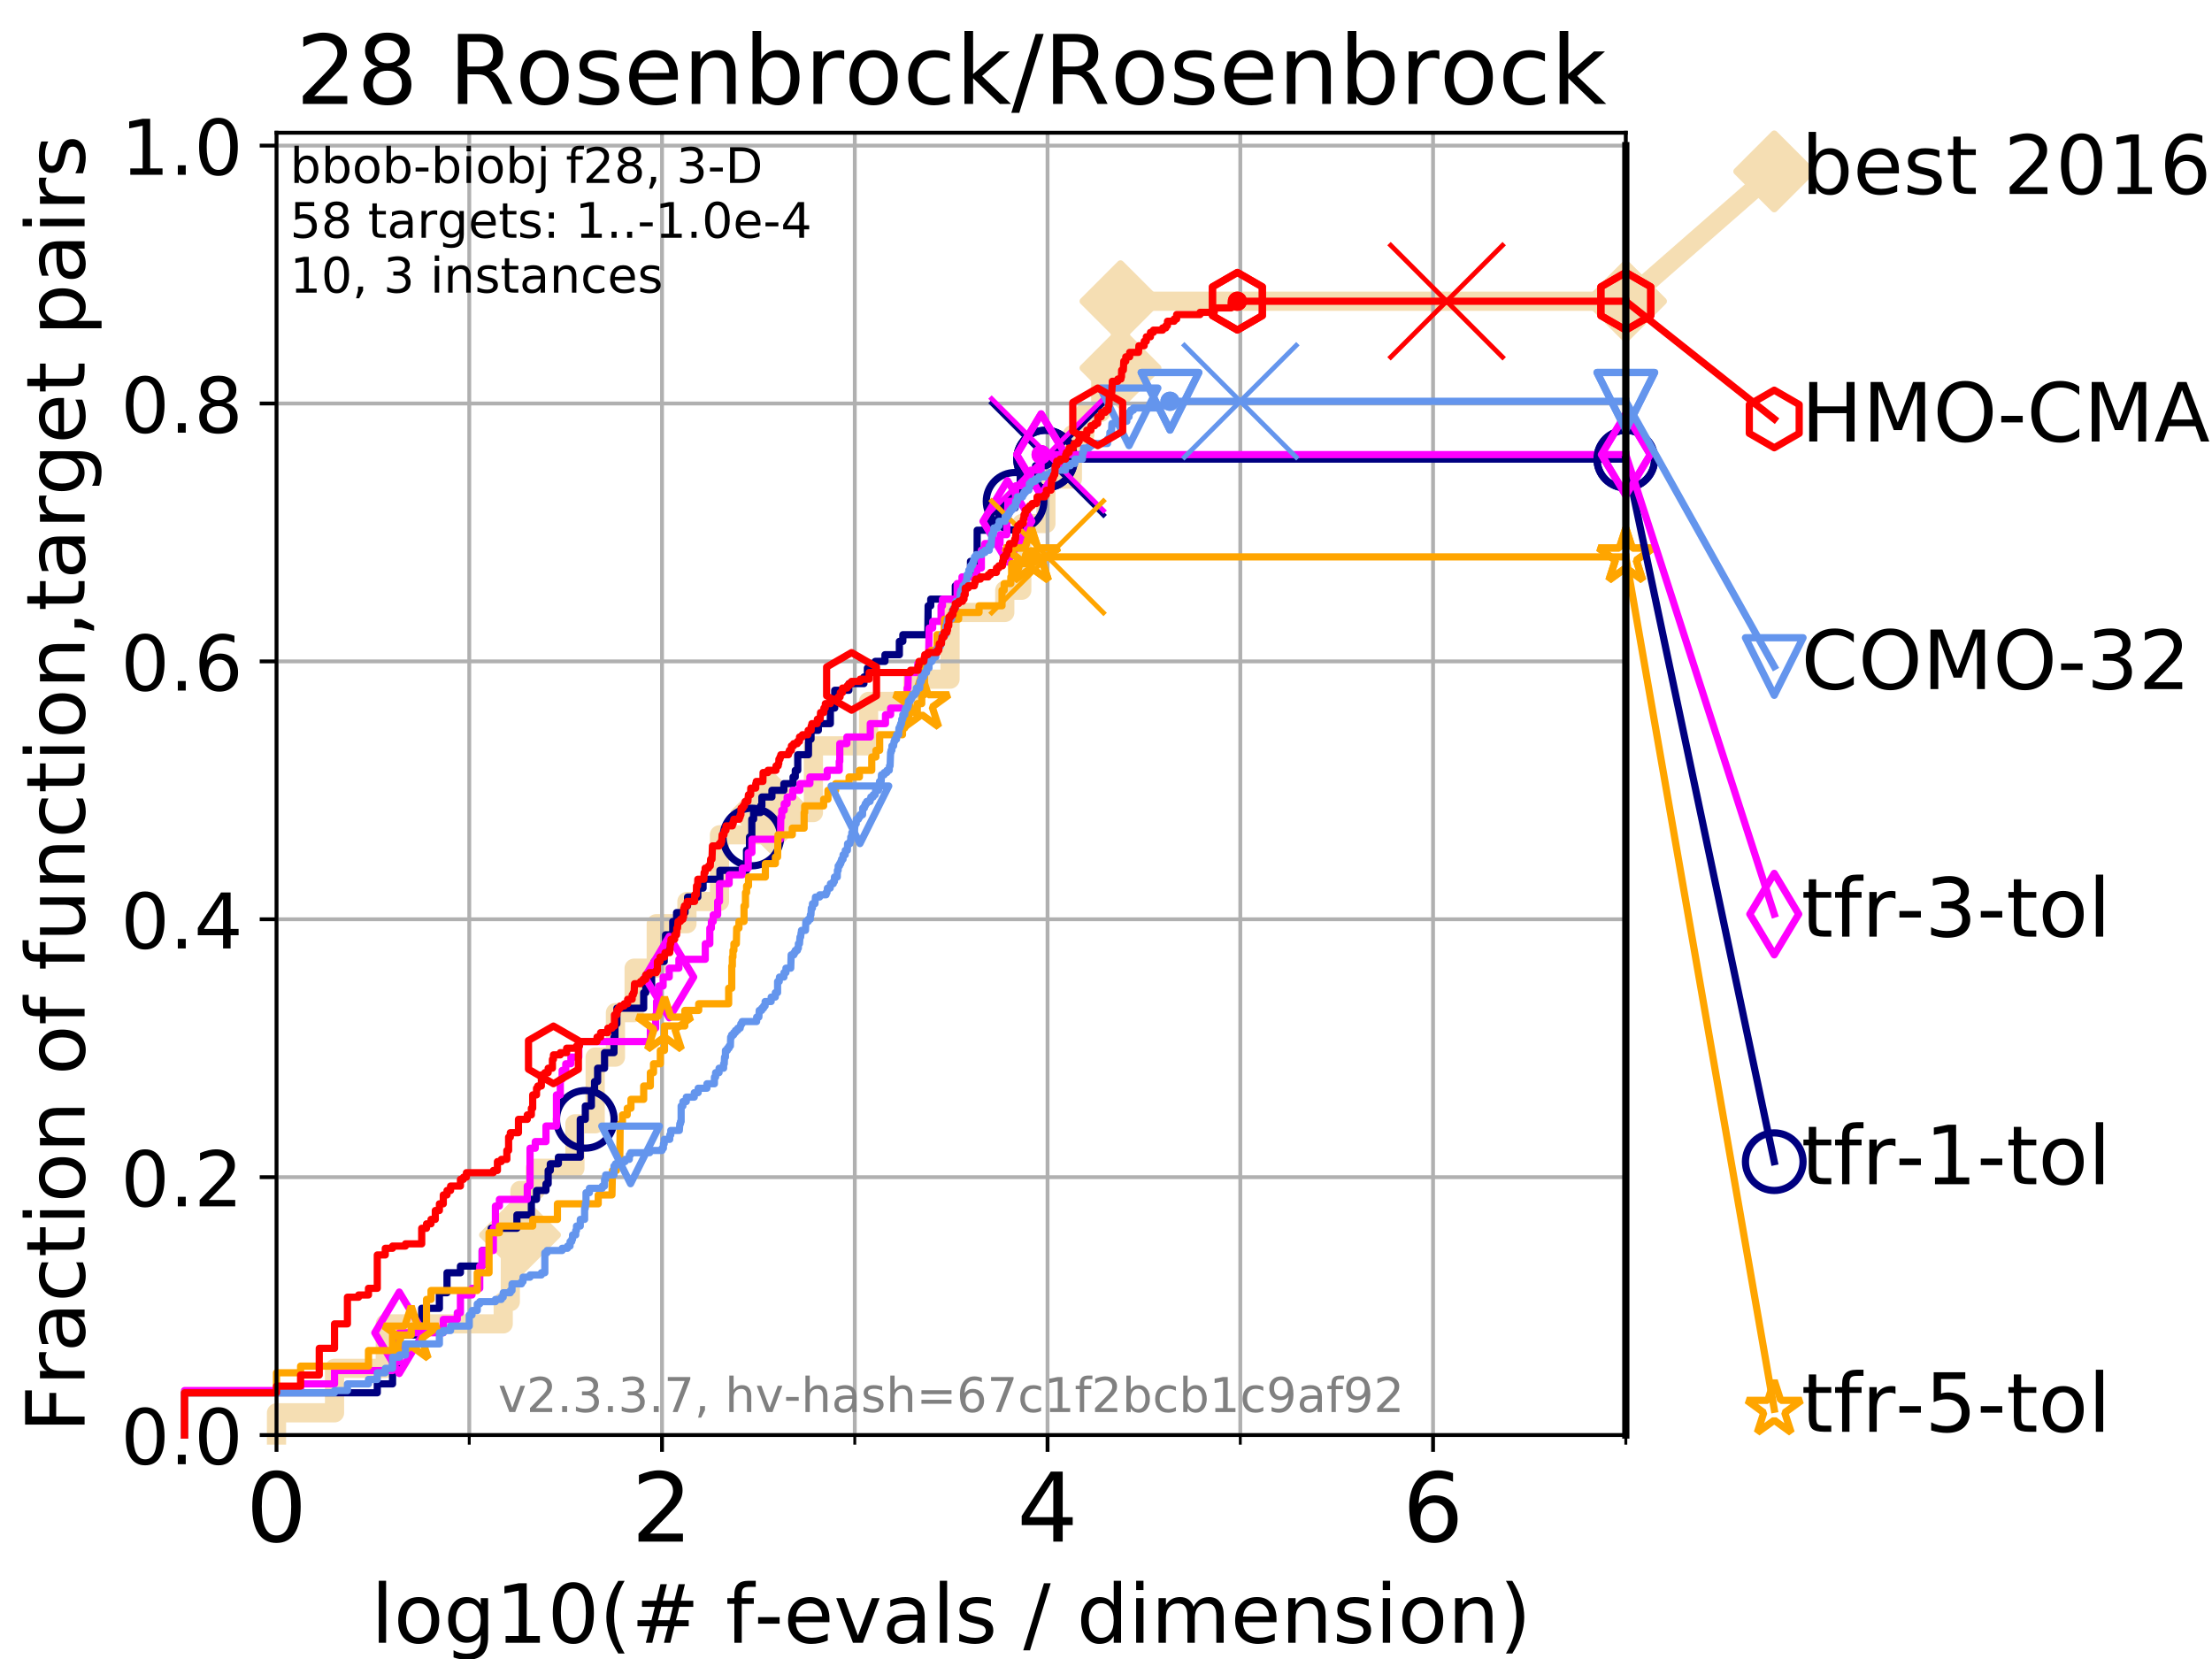 <?xml version="1.0" encoding="utf-8" standalone="no"?>
<!DOCTYPE svg PUBLIC "-//W3C//DTD SVG 1.1//EN"
  "http://www.w3.org/Graphics/SVG/1.1/DTD/svg11.dtd">
<!-- Created with matplotlib (https://matplotlib.org/) -->
<svg height="345.6pt" version="1.1" viewBox="0 0 460.8 345.6" width="460.8pt" xmlns="http://www.w3.org/2000/svg" xmlns:xlink="http://www.w3.org/1999/xlink">
 <defs>
  <style type="text/css">
*{stroke-linecap:butt;stroke-linejoin:round;}
  </style>
 </defs>
 <g id="figure_1">
  <g id="patch_1">
   <path d="M 0 345.6 
L 460.8 345.6 
L 460.8 0 
L 0 0 
z
" style="fill:#ffffff;"/>
  </g>
  <g id="axes_1">
   <g id="patch_2">
    <path d="M 57.6 298.944 
L 338.688 298.944 
L 338.688 27.648 
L 57.6 27.648 
z
" style="fill:#ffffff;"/>
   </g>
   <g id="line2d_1">
    <path d="M 57.6 298.944 
L 57.6 294.313 
L 69.688 294.313 
L 69.688 285.05 
L 80.259 285.05 
L 80.259 275.788 
L 104.826 275.788 
L 104.826 271.157 
L 106.312 271.157 
L 106.312 257.263 
L 108.326 257.263 
L 108.326 248.001 
L 111.506 248.001 
L 111.506 243.37 
L 119.768 243.37 
L 119.768 234.107 
L 123.985 234.107 
L 123.985 220.214 
L 128.21 220.214 
L 128.21 210.951 
L 132.101 210.951 
L 132.101 201.689 
L 136.708 201.689 
L 136.708 192.426 
L 143.101 192.426 
L 143.101 187.795 
L 149.882 187.795 
L 149.882 173.901 
L 160.712 173.901 
L 160.712 169.27 
L 169.446 169.27 
L 169.446 155.377 
L 180.938 155.377 
L 180.938 146.114 
L 190.16 146.114 
L 190.16 141.483 
L 197.913 141.483 
L 197.913 127.589 
L 209.313 127.589 
L 209.313 122.958 
L 212.854 122.958 
L 212.854 109.065 
L 217.884 109.065 
L 217.884 99.802 
L 223.396 99.802 
L 223.396 90.54 
L 225.992 90.54 
L 225.992 85.909 
L 229.31 85.909 
L 229.31 76.646 
L 233.419 76.646 
L 233.419 62.753 
L 338.688 62.753 
" style="fill:none;stroke:#f5deb3;stroke-linecap:square;stroke-width:4;"/>
   </g>
   <g id="line2d_2">
    <defs>
     <path d="M 0 7.778 
L 7.778 0 
L 0 -7.778 
L -7.778 0 
z
" id="m23edc3768e" style="stroke:#f5deb3;stroke-linejoin:miter;stroke-width:1.5;"/>
    </defs>
    <g>
     <use style="fill:#f5deb3;stroke:#f5deb3;stroke-linejoin:miter;stroke-width:1.5;" x="108.326" xlink:href="#m23edc3768e" y="257.263"/>
     <use style="fill:#f5deb3;stroke:#f5deb3;stroke-linejoin:miter;stroke-width:1.5;" x="160.712" xlink:href="#m23edc3768e" y="169.27"/>
     <use style="fill:#f5deb3;stroke:#f5deb3;stroke-linejoin:miter;stroke-width:1.5;" x="233.419" xlink:href="#m23edc3768e" y="76.646"/>
     <use style="fill:#f5deb3;stroke:#f5deb3;stroke-linejoin:miter;stroke-width:1.5;" x="233.419" xlink:href="#m23edc3768e" y="62.753"/>
     <use style="fill:#f5deb3;stroke:#f5deb3;stroke-linejoin:miter;stroke-width:1.5;" x="338.688" xlink:href="#m23edc3768e" y="62.753"/>
    </g>
   </g>
   <g id="line2d_3">
    <path style="fill:none;stroke:#f5deb3;stroke-linecap:square;stroke-width:4;"/>
    <g/>
   </g>
   <g id="line2d_4">
    <path d="M 338.688 62.753 
L 369.608 35.706 
" style="fill:none;stroke:#f5deb3;stroke-linecap:square;stroke-width:4;"/>
    <g>
     <use style="fill:#f5deb3;stroke:#f5deb3;stroke-linejoin:miter;stroke-width:1.5;" x="338.688" xlink:href="#m23edc3768e" y="62.753"/>
     <use style="fill:#f5deb3;stroke:#f5deb3;stroke-linejoin:miter;stroke-width:1.5;" x="369.608" xlink:href="#m23edc3768e" y="35.706"/>
    </g>
   </g>
   <g id="matplotlib.axis_1">
    <g id="xtick_1">
     <g id="line2d_5">
      <path clip-path="url(#p968c06f777)" d="M 57.6 298.944 
L 57.6 27.648 
" style="fill:none;stroke:#b0b0b0;stroke-linecap:square;stroke-width:0.8;"/>
     </g>
     <g id="line2d_6">
      <defs>
       <path d="M 0 0 
L 0 3.5 
" id="md0d5d71590" style="stroke:#000000;stroke-width:0.8;"/>
      </defs>
      <g>
       <use style="stroke:#000000;stroke-width:0.8;" x="57.6" xlink:href="#md0d5d71590" y="298.944"/>
      </g>
     </g>
     <g id="text_1">
      <!-- 0 -->
      <defs>
       <path d="M 31.781 66.406 
Q 24.172 66.406 20.328 58.906 
Q 16.5 51.422 16.5 36.375 
Q 16.5 21.391 20.328 13.891 
Q 24.172 6.391 31.781 6.391 
Q 39.453 6.391 43.281 13.891 
Q 47.125 21.391 47.125 36.375 
Q 47.125 51.422 43.281 58.906 
Q 39.453 66.406 31.781 66.406 
z
M 31.781 74.219 
Q 44.047 74.219 50.516 64.516 
Q 56.984 54.828 56.984 36.375 
Q 56.984 17.969 50.516 8.266 
Q 44.047 -1.422 31.781 -1.422 
Q 19.531 -1.422 13.062 8.266 
Q 6.594 17.969 6.594 36.375 
Q 6.594 54.828 13.062 64.516 
Q 19.531 74.219 31.781 74.219 
z
" id="DejaVuSans-48"/>
      </defs>
      <g transform="translate(51.237 321.141)scale(0.2 -0.2)">
       <use xlink:href="#DejaVuSans-48"/>
      </g>
     </g>
    </g>
    <g id="xtick_2">
     <g id="line2d_7">
      <path clip-path="url(#p968c06f777)" d="M 137.911 298.944 
L 137.911 27.648 
" style="fill:none;stroke:#b0b0b0;stroke-linecap:square;stroke-width:0.8;"/>
     </g>
     <g id="line2d_8">
      <g>
       <use style="stroke:#000000;stroke-width:0.8;" x="137.911" xlink:href="#md0d5d71590" y="298.944"/>
      </g>
     </g>
     <g id="text_2">
      <!-- 2 -->
      <defs>
       <path d="M 19.188 8.297 
L 53.609 8.297 
L 53.609 0 
L 7.328 0 
L 7.328 8.297 
Q 12.938 14.109 22.625 23.891 
Q 32.328 33.688 34.812 36.531 
Q 39.547 41.844 41.422 45.531 
Q 43.312 49.219 43.312 52.781 
Q 43.312 58.594 39.234 62.25 
Q 35.156 65.922 28.609 65.922 
Q 23.969 65.922 18.812 64.312 
Q 13.672 62.703 7.812 59.422 
L 7.812 69.391 
Q 13.766 71.781 18.938 73 
Q 24.125 74.219 28.422 74.219 
Q 39.75 74.219 46.484 68.547 
Q 53.219 62.891 53.219 53.422 
Q 53.219 48.922 51.531 44.891 
Q 49.859 40.875 45.406 35.406 
Q 44.188 33.984 37.641 27.219 
Q 31.109 20.453 19.188 8.297 
z
" id="DejaVuSans-50"/>
      </defs>
      <g transform="translate(131.548 321.141)scale(0.2 -0.2)">
       <use xlink:href="#DejaVuSans-50"/>
      </g>
     </g>
    </g>
    <g id="xtick_3">
     <g id="line2d_9">
      <path clip-path="url(#p968c06f777)" d="M 218.222 298.944 
L 218.222 27.648 
" style="fill:none;stroke:#b0b0b0;stroke-linecap:square;stroke-width:0.8;"/>
     </g>
     <g id="line2d_10">
      <g>
       <use style="stroke:#000000;stroke-width:0.8;" x="218.222" xlink:href="#md0d5d71590" y="298.944"/>
      </g>
     </g>
     <g id="text_3">
      <!-- 4 -->
      <defs>
       <path d="M 37.797 64.312 
L 12.891 25.391 
L 37.797 25.391 
z
M 35.203 72.906 
L 47.609 72.906 
L 47.609 25.391 
L 58.016 25.391 
L 58.016 17.188 
L 47.609 17.188 
L 47.609 0 
L 37.797 0 
L 37.797 17.188 
L 4.891 17.188 
L 4.891 26.703 
z
" id="DejaVuSans-52"/>
      </defs>
      <g transform="translate(211.859 321.141)scale(0.2 -0.2)">
       <use xlink:href="#DejaVuSans-52"/>
      </g>
     </g>
    </g>
    <g id="xtick_4">
     <g id="line2d_11">
      <path clip-path="url(#p968c06f777)" d="M 298.533 298.944 
L 298.533 27.648 
" style="fill:none;stroke:#b0b0b0;stroke-linecap:square;stroke-width:0.8;"/>
     </g>
     <g id="line2d_12">
      <g>
       <use style="stroke:#000000;stroke-width:0.8;" x="298.533" xlink:href="#md0d5d71590" y="298.944"/>
      </g>
     </g>
     <g id="text_4">
      <!-- 6 -->
      <defs>
       <path d="M 33.016 40.375 
Q 26.375 40.375 22.484 35.828 
Q 18.609 31.297 18.609 23.391 
Q 18.609 15.531 22.484 10.953 
Q 26.375 6.391 33.016 6.391 
Q 39.656 6.391 43.531 10.953 
Q 47.406 15.531 47.406 23.391 
Q 47.406 31.297 43.531 35.828 
Q 39.656 40.375 33.016 40.375 
z
M 52.594 71.297 
L 52.594 62.312 
Q 48.875 64.062 45.094 64.984 
Q 41.312 65.922 37.594 65.922 
Q 27.828 65.922 22.672 59.328 
Q 17.531 52.734 16.797 39.406 
Q 19.672 43.656 24.016 45.922 
Q 28.375 48.188 33.594 48.188 
Q 44.578 48.188 50.953 41.516 
Q 57.328 34.859 57.328 23.391 
Q 57.328 12.156 50.688 5.359 
Q 44.047 -1.422 33.016 -1.422 
Q 20.359 -1.422 13.672 8.266 
Q 6.984 17.969 6.984 36.375 
Q 6.984 53.656 15.188 63.938 
Q 23.391 74.219 37.203 74.219 
Q 40.922 74.219 44.703 73.484 
Q 48.484 72.75 52.594 71.297 
z
" id="DejaVuSans-54"/>
      </defs>
      <g transform="translate(292.17 321.141)scale(0.2 -0.2)">
       <use xlink:href="#DejaVuSans-54"/>
      </g>
     </g>
    </g>
    <g id="xtick_5">
     <g id="line2d_13">
      <path clip-path="url(#p968c06f777)" d="M 97.755 298.944 
L 97.755 27.648 
" style="fill:none;stroke:#b0b0b0;stroke-linecap:square;stroke-width:0.8;"/>
     </g>
     <g id="line2d_14">
      <defs>
       <path d="M 0 0 
L 0 2 
" id="m479530f9c0" style="stroke:#000000;stroke-width:0.6;"/>
      </defs>
      <g>
       <use style="stroke:#000000;stroke-width:0.6;" x="97.755" xlink:href="#m479530f9c0" y="298.944"/>
      </g>
     </g>
    </g>
    <g id="xtick_6">
     <g id="line2d_15">
      <path clip-path="url(#p968c06f777)" d="M 178.066 298.944 
L 178.066 27.648 
" style="fill:none;stroke:#b0b0b0;stroke-linecap:square;stroke-width:0.8;"/>
     </g>
     <g id="line2d_16">
      <g>
       <use style="stroke:#000000;stroke-width:0.6;" x="178.066" xlink:href="#m479530f9c0" y="298.944"/>
      </g>
     </g>
    </g>
    <g id="xtick_7">
     <g id="line2d_17">
      <path clip-path="url(#p968c06f777)" d="M 258.377 298.944 
L 258.377 27.648 
" style="fill:none;stroke:#b0b0b0;stroke-linecap:square;stroke-width:0.8;"/>
     </g>
     <g id="line2d_18">
      <g>
       <use style="stroke:#000000;stroke-width:0.6;" x="258.377" xlink:href="#m479530f9c0" y="298.944"/>
      </g>
     </g>
    </g>
    <g id="xtick_8">
     <g id="line2d_19">
      <path clip-path="url(#p968c06f777)" d="M 338.688 298.944 
L 338.688 27.648 
" style="fill:none;stroke:#b0b0b0;stroke-linecap:square;stroke-width:0.8;"/>
     </g>
     <g id="line2d_20">
      <g>
       <use style="stroke:#000000;stroke-width:0.6;" x="338.688" xlink:href="#m479530f9c0" y="298.944"/>
      </g>
     </g>
    </g>
    <g id="text_5">
     <!-- log10(# f-evals / dimension) -->
     <defs>
      <path d="M 9.422 75.984 
L 18.406 75.984 
L 18.406 0 
L 9.422 0 
z
" id="DejaVuSans-108"/>
      <path d="M 30.609 48.391 
Q 23.391 48.391 19.188 42.75 
Q 14.984 37.109 14.984 27.297 
Q 14.984 17.484 19.156 11.844 
Q 23.344 6.203 30.609 6.203 
Q 37.797 6.203 41.984 11.859 
Q 46.188 17.531 46.188 27.297 
Q 46.188 37.016 41.984 42.703 
Q 37.797 48.391 30.609 48.391 
z
M 30.609 56 
Q 42.328 56 49.016 48.375 
Q 55.719 40.766 55.719 27.297 
Q 55.719 13.875 49.016 6.219 
Q 42.328 -1.422 30.609 -1.422 
Q 18.844 -1.422 12.172 6.219 
Q 5.516 13.875 5.516 27.297 
Q 5.516 40.766 12.172 48.375 
Q 18.844 56 30.609 56 
z
" id="DejaVuSans-111"/>
      <path d="M 45.406 27.984 
Q 45.406 37.75 41.375 43.109 
Q 37.359 48.484 30.078 48.484 
Q 22.859 48.484 18.828 43.109 
Q 14.797 37.75 14.797 27.984 
Q 14.797 18.266 18.828 12.891 
Q 22.859 7.516 30.078 7.516 
Q 37.359 7.516 41.375 12.891 
Q 45.406 18.266 45.406 27.984 
z
M 54.391 6.781 
Q 54.391 -7.172 48.188 -13.984 
Q 42 -20.797 29.203 -20.797 
Q 24.469 -20.797 20.266 -20.094 
Q 16.062 -19.391 12.109 -17.922 
L 12.109 -9.188 
Q 16.062 -11.328 19.922 -12.344 
Q 23.781 -13.375 27.781 -13.375 
Q 36.625 -13.375 41.016 -8.766 
Q 45.406 -4.156 45.406 5.172 
L 45.406 9.625 
Q 42.625 4.781 38.281 2.391 
Q 33.938 0 27.875 0 
Q 17.828 0 11.672 7.656 
Q 5.516 15.328 5.516 27.984 
Q 5.516 40.672 11.672 48.328 
Q 17.828 56 27.875 56 
Q 33.938 56 38.281 53.609 
Q 42.625 51.219 45.406 46.391 
L 45.406 54.688 
L 54.391 54.688 
z
" id="DejaVuSans-103"/>
      <path d="M 12.406 8.297 
L 28.516 8.297 
L 28.516 63.922 
L 10.984 60.406 
L 10.984 69.391 
L 28.422 72.906 
L 38.281 72.906 
L 38.281 8.297 
L 54.391 8.297 
L 54.391 0 
L 12.406 0 
z
" id="DejaVuSans-49"/>
      <path d="M 31 75.875 
Q 24.469 64.656 21.281 53.656 
Q 18.109 42.672 18.109 31.391 
Q 18.109 20.125 21.312 9.062 
Q 24.516 -2 31 -13.188 
L 23.188 -13.188 
Q 15.875 -1.703 12.234 9.375 
Q 8.594 20.453 8.594 31.391 
Q 8.594 42.281 12.203 53.312 
Q 15.828 64.359 23.188 75.875 
z
" id="DejaVuSans-40"/>
      <path d="M 51.125 44 
L 36.922 44 
L 32.812 27.688 
L 47.125 27.688 
z
M 43.797 71.781 
L 38.719 51.516 
L 52.984 51.516 
L 58.109 71.781 
L 65.922 71.781 
L 60.891 51.516 
L 76.125 51.516 
L 76.125 44 
L 58.984 44 
L 54.984 27.688 
L 70.516 27.688 
L 70.516 20.219 
L 53.078 20.219 
L 48 0 
L 40.188 0 
L 45.219 20.219 
L 30.906 20.219 
L 25.875 0 
L 18.016 0 
L 23.094 20.219 
L 7.719 20.219 
L 7.719 27.688 
L 24.906 27.688 
L 29 44 
L 13.281 44 
L 13.281 51.516 
L 30.906 51.516 
L 35.891 71.781 
z
" id="DejaVuSans-35"/>
      <path id="DejaVuSans-32"/>
      <path d="M 37.109 75.984 
L 37.109 68.5 
L 28.516 68.5 
Q 23.688 68.5 21.797 66.547 
Q 19.922 64.594 19.922 59.516 
L 19.922 54.688 
L 34.719 54.688 
L 34.719 47.703 
L 19.922 47.703 
L 19.922 0 
L 10.891 0 
L 10.891 47.703 
L 2.297 47.703 
L 2.297 54.688 
L 10.891 54.688 
L 10.891 58.5 
Q 10.891 67.625 15.141 71.797 
Q 19.391 75.984 28.609 75.984 
z
" id="DejaVuSans-102"/>
      <path d="M 4.891 31.391 
L 31.203 31.391 
L 31.203 23.391 
L 4.891 23.391 
z
" id="DejaVuSans-45"/>
      <path d="M 56.203 29.594 
L 56.203 25.203 
L 14.891 25.203 
Q 15.484 15.922 20.484 11.062 
Q 25.484 6.203 34.422 6.203 
Q 39.594 6.203 44.453 7.469 
Q 49.312 8.734 54.109 11.281 
L 54.109 2.781 
Q 49.266 0.734 44.188 -0.344 
Q 39.109 -1.422 33.891 -1.422 
Q 20.797 -1.422 13.156 6.188 
Q 5.516 13.812 5.516 26.812 
Q 5.516 40.234 12.766 48.109 
Q 20.016 56 32.328 56 
Q 43.359 56 49.781 48.891 
Q 56.203 41.797 56.203 29.594 
z
M 47.219 32.234 
Q 47.125 39.594 43.094 43.984 
Q 39.062 48.391 32.422 48.391 
Q 24.906 48.391 20.391 44.141 
Q 15.875 39.891 15.188 32.172 
z
" id="DejaVuSans-101"/>
      <path d="M 2.984 54.688 
L 12.5 54.688 
L 29.594 8.797 
L 46.688 54.688 
L 56.203 54.688 
L 35.688 0 
L 23.484 0 
z
" id="DejaVuSans-118"/>
      <path d="M 34.281 27.484 
Q 23.391 27.484 19.188 25 
Q 14.984 22.516 14.984 16.5 
Q 14.984 11.719 18.141 8.906 
Q 21.297 6.109 26.703 6.109 
Q 34.188 6.109 38.703 11.406 
Q 43.219 16.703 43.219 25.484 
L 43.219 27.484 
z
M 52.203 31.203 
L 52.203 0 
L 43.219 0 
L 43.219 8.297 
Q 40.141 3.328 35.547 0.953 
Q 30.953 -1.422 24.312 -1.422 
Q 15.922 -1.422 10.953 3.297 
Q 6 8.016 6 15.922 
Q 6 25.141 12.172 29.828 
Q 18.359 34.516 30.609 34.516 
L 43.219 34.516 
L 43.219 35.406 
Q 43.219 41.609 39.141 45 
Q 35.062 48.391 27.688 48.391 
Q 23 48.391 18.547 47.266 
Q 14.109 46.141 10.016 43.891 
L 10.016 52.203 
Q 14.938 54.109 19.578 55.047 
Q 24.219 56 28.609 56 
Q 40.484 56 46.344 49.844 
Q 52.203 43.703 52.203 31.203 
z
" id="DejaVuSans-97"/>
      <path d="M 44.281 53.078 
L 44.281 44.578 
Q 40.484 46.531 36.375 47.5 
Q 32.281 48.484 27.875 48.484 
Q 21.188 48.484 17.844 46.438 
Q 14.5 44.391 14.5 40.281 
Q 14.5 37.156 16.891 35.375 
Q 19.281 33.594 26.516 31.984 
L 29.594 31.297 
Q 39.156 29.25 43.188 25.516 
Q 47.219 21.781 47.219 15.094 
Q 47.219 7.469 41.188 3.016 
Q 35.156 -1.422 24.609 -1.422 
Q 20.219 -1.422 15.453 -0.562 
Q 10.688 0.297 5.422 2 
L 5.422 11.281 
Q 10.406 8.688 15.234 7.391 
Q 20.062 6.109 24.812 6.109 
Q 31.156 6.109 34.562 8.281 
Q 37.984 10.453 37.984 14.406 
Q 37.984 18.062 35.516 20.016 
Q 33.062 21.969 24.703 23.781 
L 21.578 24.516 
Q 13.234 26.266 9.516 29.906 
Q 5.812 33.547 5.812 39.891 
Q 5.812 47.609 11.281 51.797 
Q 16.75 56 26.812 56 
Q 31.781 56 36.172 55.266 
Q 40.578 54.547 44.281 53.078 
z
" id="DejaVuSans-115"/>
      <path d="M 25.391 72.906 
L 33.688 72.906 
L 8.297 -9.281 
L 0 -9.281 
z
" id="DejaVuSans-47"/>
      <path d="M 45.406 46.391 
L 45.406 75.984 
L 54.391 75.984 
L 54.391 0 
L 45.406 0 
L 45.406 8.203 
Q 42.578 3.328 38.25 0.953 
Q 33.938 -1.422 27.875 -1.422 
Q 17.969 -1.422 11.734 6.484 
Q 5.516 14.406 5.516 27.297 
Q 5.516 40.188 11.734 48.094 
Q 17.969 56 27.875 56 
Q 33.938 56 38.25 53.625 
Q 42.578 51.266 45.406 46.391 
z
M 14.797 27.297 
Q 14.797 17.391 18.875 11.75 
Q 22.953 6.109 30.078 6.109 
Q 37.203 6.109 41.297 11.75 
Q 45.406 17.391 45.406 27.297 
Q 45.406 37.203 41.297 42.844 
Q 37.203 48.484 30.078 48.484 
Q 22.953 48.484 18.875 42.844 
Q 14.797 37.203 14.797 27.297 
z
" id="DejaVuSans-100"/>
      <path d="M 9.422 54.688 
L 18.406 54.688 
L 18.406 0 
L 9.422 0 
z
M 9.422 75.984 
L 18.406 75.984 
L 18.406 64.594 
L 9.422 64.594 
z
" id="DejaVuSans-105"/>
      <path d="M 52 44.188 
Q 55.375 50.25 60.062 53.125 
Q 64.75 56 71.094 56 
Q 79.641 56 84.281 50.016 
Q 88.922 44.047 88.922 33.016 
L 88.922 0 
L 79.891 0 
L 79.891 32.719 
Q 79.891 40.578 77.094 44.375 
Q 74.312 48.188 68.609 48.188 
Q 61.625 48.188 57.562 43.547 
Q 53.516 38.922 53.516 30.906 
L 53.516 0 
L 44.484 0 
L 44.484 32.719 
Q 44.484 40.625 41.703 44.406 
Q 38.922 48.188 33.109 48.188 
Q 26.219 48.188 22.156 43.531 
Q 18.109 38.875 18.109 30.906 
L 18.109 0 
L 9.078 0 
L 9.078 54.688 
L 18.109 54.688 
L 18.109 46.188 
Q 21.188 51.219 25.484 53.609 
Q 29.781 56 35.688 56 
Q 41.656 56 45.828 52.969 
Q 50 49.953 52 44.188 
z
" id="DejaVuSans-109"/>
      <path d="M 54.891 33.016 
L 54.891 0 
L 45.906 0 
L 45.906 32.719 
Q 45.906 40.484 42.875 44.328 
Q 39.844 48.188 33.797 48.188 
Q 26.516 48.188 22.312 43.547 
Q 18.109 38.922 18.109 30.906 
L 18.109 0 
L 9.078 0 
L 9.078 54.688 
L 18.109 54.688 
L 18.109 46.188 
Q 21.344 51.125 25.703 53.562 
Q 30.078 56 35.797 56 
Q 45.219 56 50.047 50.172 
Q 54.891 44.344 54.891 33.016 
z
" id="DejaVuSans-110"/>
      <path d="M 8.016 75.875 
L 15.828 75.875 
Q 23.141 64.359 26.781 53.312 
Q 30.422 42.281 30.422 31.391 
Q 30.422 20.453 26.781 9.375 
Q 23.141 -1.703 15.828 -13.188 
L 8.016 -13.188 
Q 14.5 -2 17.703 9.062 
Q 20.906 20.125 20.906 31.391 
Q 20.906 42.672 17.703 53.656 
Q 14.5 64.656 8.016 75.875 
z
" id="DejaVuSans-41"/>
     </defs>
     <g transform="translate(77.303 342.218)scale(0.17 -0.17)">
      <use xlink:href="#DejaVuSans-108"/>
      <use x="27.783" xlink:href="#DejaVuSans-111"/>
      <use x="88.965" xlink:href="#DejaVuSans-103"/>
      <use x="152.441" xlink:href="#DejaVuSans-49"/>
      <use x="216.064" xlink:href="#DejaVuSans-48"/>
      <use x="279.688" xlink:href="#DejaVuSans-40"/>
      <use x="318.701" xlink:href="#DejaVuSans-35"/>
      <use x="402.49" xlink:href="#DejaVuSans-32"/>
      <use x="434.277" xlink:href="#DejaVuSans-102"/>
      <use x="469.404" xlink:href="#DejaVuSans-45"/>
      <use x="505.488" xlink:href="#DejaVuSans-101"/>
      <use x="567.012" xlink:href="#DejaVuSans-118"/>
      <use x="626.191" xlink:href="#DejaVuSans-97"/>
      <use x="687.471" xlink:href="#DejaVuSans-108"/>
      <use x="715.254" xlink:href="#DejaVuSans-115"/>
      <use x="767.354" xlink:href="#DejaVuSans-32"/>
      <use x="799.141" xlink:href="#DejaVuSans-47"/>
      <use x="832.832" xlink:href="#DejaVuSans-32"/>
      <use x="864.619" xlink:href="#DejaVuSans-100"/>
      <use x="928.096" xlink:href="#DejaVuSans-105"/>
      <use x="955.879" xlink:href="#DejaVuSans-109"/>
      <use x="1053.291" xlink:href="#DejaVuSans-101"/>
      <use x="1114.814" xlink:href="#DejaVuSans-110"/>
      <use x="1178.193" xlink:href="#DejaVuSans-115"/>
      <use x="1230.293" xlink:href="#DejaVuSans-105"/>
      <use x="1258.076" xlink:href="#DejaVuSans-111"/>
      <use x="1319.258" xlink:href="#DejaVuSans-110"/>
      <use x="1382.637" xlink:href="#DejaVuSans-41"/>
     </g>
    </g>
   </g>
   <g id="matplotlib.axis_2">
    <g id="ytick_1">
     <g id="line2d_21">
      <path clip-path="url(#p968c06f777)" d="M 57.6 298.944 
L 338.688 298.944 
" style="fill:none;stroke:#b0b0b0;stroke-linecap:square;stroke-width:0.8;"/>
     </g>
     <g id="line2d_22">
      <defs>
       <path d="M 0 0 
L -3.5 0 
" id="mb90c18e1b1" style="stroke:#000000;stroke-width:0.8;"/>
      </defs>
      <g>
       <use style="stroke:#000000;stroke-width:0.8;" x="57.6" xlink:href="#mb90c18e1b1" y="298.944"/>
      </g>
     </g>
     <g id="text_6">
      <!-- 0.0 -->
      <defs>
       <path d="M 10.688 12.406 
L 21 12.406 
L 21 0 
L 10.688 0 
z
" id="DejaVuSans-46"/>
      </defs>
      <g transform="translate(25.155 305.023)scale(0.16 -0.16)">
       <use xlink:href="#DejaVuSans-48"/>
       <use x="63.623" xlink:href="#DejaVuSans-46"/>
       <use x="95.41" xlink:href="#DejaVuSans-48"/>
      </g>
     </g>
    </g>
    <g id="ytick_2">
     <g id="line2d_23">
      <path clip-path="url(#p968c06f777)" d="M 57.6 245.222 
L 338.688 245.222 
" style="fill:none;stroke:#b0b0b0;stroke-linecap:square;stroke-width:0.8;"/>
     </g>
     <g id="line2d_24">
      <g>
       <use style="stroke:#000000;stroke-width:0.8;" x="57.6" xlink:href="#mb90c18e1b1" y="245.222"/>
      </g>
     </g>
     <g id="text_7">
      <!-- 0.2 -->
      <g transform="translate(25.155 251.301)scale(0.16 -0.16)">
       <use xlink:href="#DejaVuSans-48"/>
       <use x="63.623" xlink:href="#DejaVuSans-46"/>
       <use x="95.41" xlink:href="#DejaVuSans-50"/>
      </g>
     </g>
    </g>
    <g id="ytick_3">
     <g id="line2d_25">
      <path clip-path="url(#p968c06f777)" d="M 57.6 191.5 
L 338.688 191.5 
" style="fill:none;stroke:#b0b0b0;stroke-linecap:square;stroke-width:0.8;"/>
     </g>
     <g id="line2d_26">
      <g>
       <use style="stroke:#000000;stroke-width:0.8;" x="57.6" xlink:href="#mb90c18e1b1" y="191.5"/>
      </g>
     </g>
     <g id="text_8">
      <!-- 0.4 -->
      <g transform="translate(25.155 197.579)scale(0.16 -0.16)">
       <use xlink:href="#DejaVuSans-48"/>
       <use x="63.623" xlink:href="#DejaVuSans-46"/>
       <use x="95.41" xlink:href="#DejaVuSans-52"/>
      </g>
     </g>
    </g>
    <g id="ytick_4">
     <g id="line2d_27">
      <path clip-path="url(#p968c06f777)" d="M 57.6 137.778 
L 338.688 137.778 
" style="fill:none;stroke:#b0b0b0;stroke-linecap:square;stroke-width:0.8;"/>
     </g>
     <g id="line2d_28">
      <g>
       <use style="stroke:#000000;stroke-width:0.8;" x="57.6" xlink:href="#mb90c18e1b1" y="137.778"/>
      </g>
     </g>
     <g id="text_9">
      <!-- 0.6 -->
      <g transform="translate(25.155 143.857)scale(0.16 -0.16)">
       <use xlink:href="#DejaVuSans-48"/>
       <use x="63.623" xlink:href="#DejaVuSans-46"/>
       <use x="95.41" xlink:href="#DejaVuSans-54"/>
      </g>
     </g>
    </g>
    <g id="ytick_5">
     <g id="line2d_29">
      <path clip-path="url(#p968c06f777)" d="M 57.6 84.056 
L 338.688 84.056 
" style="fill:none;stroke:#b0b0b0;stroke-linecap:square;stroke-width:0.8;"/>
     </g>
     <g id="line2d_30">
      <g>
       <use style="stroke:#000000;stroke-width:0.8;" x="57.6" xlink:href="#mb90c18e1b1" y="84.056"/>
      </g>
     </g>
     <g id="text_10">
      <!-- 0.8 -->
      <defs>
       <path d="M 31.781 34.625 
Q 24.75 34.625 20.719 30.859 
Q 16.703 27.094 16.703 20.516 
Q 16.703 13.922 20.719 10.156 
Q 24.75 6.391 31.781 6.391 
Q 38.812 6.391 42.859 10.172 
Q 46.922 13.969 46.922 20.516 
Q 46.922 27.094 42.891 30.859 
Q 38.875 34.625 31.781 34.625 
z
M 21.922 38.812 
Q 15.578 40.375 12.031 44.719 
Q 8.5 49.078 8.5 55.328 
Q 8.5 64.062 14.719 69.141 
Q 20.953 74.219 31.781 74.219 
Q 42.672 74.219 48.875 69.141 
Q 55.078 64.062 55.078 55.328 
Q 55.078 49.078 51.531 44.719 
Q 48 40.375 41.703 38.812 
Q 48.828 37.156 52.797 32.312 
Q 56.781 27.484 56.781 20.516 
Q 56.781 9.906 50.312 4.234 
Q 43.844 -1.422 31.781 -1.422 
Q 19.734 -1.422 13.25 4.234 
Q 6.781 9.906 6.781 20.516 
Q 6.781 27.484 10.781 32.312 
Q 14.797 37.156 21.922 38.812 
z
M 18.312 54.391 
Q 18.312 48.734 21.844 45.562 
Q 25.391 42.391 31.781 42.391 
Q 38.141 42.391 41.719 45.562 
Q 45.312 48.734 45.312 54.391 
Q 45.312 60.062 41.719 63.234 
Q 38.141 66.406 31.781 66.406 
Q 25.391 66.406 21.844 63.234 
Q 18.312 60.062 18.312 54.391 
z
" id="DejaVuSans-56"/>
      </defs>
      <g transform="translate(25.155 90.135)scale(0.16 -0.16)">
       <use xlink:href="#DejaVuSans-48"/>
       <use x="63.623" xlink:href="#DejaVuSans-46"/>
       <use x="95.41" xlink:href="#DejaVuSans-56"/>
      </g>
     </g>
    </g>
    <g id="ytick_6">
     <g id="line2d_31">
      <path clip-path="url(#p968c06f777)" d="M 57.6 30.334 
L 338.688 30.334 
" style="fill:none;stroke:#b0b0b0;stroke-linecap:square;stroke-width:0.8;"/>
     </g>
     <g id="line2d_32">
      <g>
       <use style="stroke:#000000;stroke-width:0.8;" x="57.6" xlink:href="#mb90c18e1b1" y="30.334"/>
      </g>
     </g>
     <g id="text_11">
      <!-- 1.0 -->
      <g transform="translate(25.155 36.413)scale(0.16 -0.16)">
       <use xlink:href="#DejaVuSans-49"/>
       <use x="63.623" xlink:href="#DejaVuSans-46"/>
       <use x="95.41" xlink:href="#DejaVuSans-48"/>
      </g>
     </g>
    </g>
    <g id="text_12">
     <!-- Fraction of function,target pairs -->
     <defs>
      <path d="M 9.812 72.906 
L 51.703 72.906 
L 51.703 64.594 
L 19.672 64.594 
L 19.672 43.109 
L 48.578 43.109 
L 48.578 34.812 
L 19.672 34.812 
L 19.672 0 
L 9.812 0 
z
" id="DejaVuSans-70"/>
      <path d="M 41.109 46.297 
Q 39.594 47.172 37.812 47.578 
Q 36.031 48 33.891 48 
Q 26.266 48 22.188 43.047 
Q 18.109 38.094 18.109 28.812 
L 18.109 0 
L 9.078 0 
L 9.078 54.688 
L 18.109 54.688 
L 18.109 46.188 
Q 20.953 51.172 25.484 53.578 
Q 30.031 56 36.531 56 
Q 37.453 56 38.578 55.875 
Q 39.703 55.766 41.062 55.516 
z
" id="DejaVuSans-114"/>
      <path d="M 48.781 52.594 
L 48.781 44.188 
Q 44.969 46.297 41.141 47.344 
Q 37.312 48.391 33.406 48.391 
Q 24.656 48.391 19.812 42.844 
Q 14.984 37.312 14.984 27.297 
Q 14.984 17.281 19.812 11.734 
Q 24.656 6.203 33.406 6.203 
Q 37.312 6.203 41.141 7.25 
Q 44.969 8.297 48.781 10.406 
L 48.781 2.094 
Q 45.016 0.344 40.984 -0.531 
Q 36.969 -1.422 32.422 -1.422 
Q 20.062 -1.422 12.781 6.344 
Q 5.516 14.109 5.516 27.297 
Q 5.516 40.672 12.859 48.328 
Q 20.219 56 33.016 56 
Q 37.156 56 41.109 55.141 
Q 45.062 54.297 48.781 52.594 
z
" id="DejaVuSans-99"/>
      <path d="M 18.312 70.219 
L 18.312 54.688 
L 36.812 54.688 
L 36.812 47.703 
L 18.312 47.703 
L 18.312 18.016 
Q 18.312 11.328 20.141 9.422 
Q 21.969 7.516 27.594 7.516 
L 36.812 7.516 
L 36.812 0 
L 27.594 0 
Q 17.188 0 13.234 3.875 
Q 9.281 7.766 9.281 18.016 
L 9.281 47.703 
L 2.688 47.703 
L 2.688 54.688 
L 9.281 54.688 
L 9.281 70.219 
z
" id="DejaVuSans-116"/>
      <path d="M 8.5 21.578 
L 8.5 54.688 
L 17.484 54.688 
L 17.484 21.922 
Q 17.484 14.156 20.5 10.266 
Q 23.531 6.391 29.594 6.391 
Q 36.859 6.391 41.078 11.031 
Q 45.312 15.672 45.312 23.688 
L 45.312 54.688 
L 54.297 54.688 
L 54.297 0 
L 45.312 0 
L 45.312 8.406 
Q 42.047 3.422 37.719 1 
Q 33.406 -1.422 27.688 -1.422 
Q 18.266 -1.422 13.375 4.438 
Q 8.5 10.297 8.5 21.578 
z
M 31.109 56 
z
" id="DejaVuSans-117"/>
      <path d="M 11.719 12.406 
L 22.016 12.406 
L 22.016 4 
L 14.016 -11.625 
L 7.719 -11.625 
L 11.719 4 
z
" id="DejaVuSans-44"/>
      <path d="M 18.109 8.203 
L 18.109 -20.797 
L 9.078 -20.797 
L 9.078 54.688 
L 18.109 54.688 
L 18.109 46.391 
Q 20.953 51.266 25.266 53.625 
Q 29.594 56 35.594 56 
Q 45.562 56 51.781 48.094 
Q 58.016 40.188 58.016 27.297 
Q 58.016 14.406 51.781 6.484 
Q 45.562 -1.422 35.594 -1.422 
Q 29.594 -1.422 25.266 0.953 
Q 20.953 3.328 18.109 8.203 
z
M 48.688 27.297 
Q 48.688 37.203 44.609 42.844 
Q 40.531 48.484 33.406 48.484 
Q 26.266 48.484 22.188 42.844 
Q 18.109 37.203 18.109 27.297 
Q 18.109 17.391 22.188 11.75 
Q 26.266 6.109 33.406 6.109 
Q 40.531 6.109 44.609 11.75 
Q 48.688 17.391 48.688 27.297 
z
" id="DejaVuSans-112"/>
     </defs>
     <g transform="translate(17.62 298.435)rotate(-90)scale(0.17 -0.17)">
      <use xlink:href="#DejaVuSans-70"/>
      <use x="57.41" xlink:href="#DejaVuSans-114"/>
      <use x="98.523" xlink:href="#DejaVuSans-97"/>
      <use x="159.803" xlink:href="#DejaVuSans-99"/>
      <use x="214.783" xlink:href="#DejaVuSans-116"/>
      <use x="253.992" xlink:href="#DejaVuSans-105"/>
      <use x="281.775" xlink:href="#DejaVuSans-111"/>
      <use x="342.957" xlink:href="#DejaVuSans-110"/>
      <use x="406.336" xlink:href="#DejaVuSans-32"/>
      <use x="438.123" xlink:href="#DejaVuSans-111"/>
      <use x="499.305" xlink:href="#DejaVuSans-102"/>
      <use x="534.51" xlink:href="#DejaVuSans-32"/>
      <use x="566.297" xlink:href="#DejaVuSans-102"/>
      <use x="601.502" xlink:href="#DejaVuSans-117"/>
      <use x="664.881" xlink:href="#DejaVuSans-110"/>
      <use x="728.26" xlink:href="#DejaVuSans-99"/>
      <use x="783.24" xlink:href="#DejaVuSans-116"/>
      <use x="822.449" xlink:href="#DejaVuSans-105"/>
      <use x="850.232" xlink:href="#DejaVuSans-111"/>
      <use x="911.414" xlink:href="#DejaVuSans-110"/>
      <use x="974.793" xlink:href="#DejaVuSans-44"/>
      <use x="1006.58" xlink:href="#DejaVuSans-116"/>
      <use x="1045.789" xlink:href="#DejaVuSans-97"/>
      <use x="1107.068" xlink:href="#DejaVuSans-114"/>
      <use x="1148.166" xlink:href="#DejaVuSans-103"/>
      <use x="1211.643" xlink:href="#DejaVuSans-101"/>
      <use x="1273.166" xlink:href="#DejaVuSans-116"/>
      <use x="1312.375" xlink:href="#DejaVuSans-32"/>
      <use x="1344.162" xlink:href="#DejaVuSans-112"/>
      <use x="1407.639" xlink:href="#DejaVuSans-97"/>
      <use x="1468.918" xlink:href="#DejaVuSans-105"/>
      <use x="1496.701" xlink:href="#DejaVuSans-114"/>
      <use x="1537.814" xlink:href="#DejaVuSans-115"/>
     </g>
    </g>
   </g>
   <g id="line2d_33">
    <defs>
     <path d="M 0 1.5 
C 0.398 1.5 0.779 1.342 1.061 1.061 
C 1.342 0.779 1.5 0.398 1.5 0 
C 1.5 -0.398 1.342 -0.779 1.061 -1.061 
C 0.779 -1.342 0.398 -1.5 0 -1.5 
C -0.398 -1.5 -0.779 -1.342 -1.061 -1.061 
C -1.342 -0.779 -1.5 -0.398 -1.5 0 
C -1.5 0.398 -1.342 0.779 -1.061 1.061 
C -0.779 1.342 -0.398 1.5 0 1.5 
z
" id="m0ea20c9c89" style="stroke:#f5deb3;"/>
    </defs>
    <g>
     <use style="fill:#f5deb3;stroke:#f5deb3;" x="233.419" xlink:href="#m0ea20c9c89" y="62.753"/>
     <use style="fill:#f5deb3;stroke:#f5deb3;" x="233.419" xlink:href="#m0ea20c9c89" y="62.753"/>
    </g>
   </g>
   <g id="line2d_34">
    <defs>
     <path d="M 0 1.5 
C 0.398 1.5 0.779 1.342 1.061 1.061 
C 1.342 0.779 1.5 0.398 1.5 0 
C 1.5 -0.398 1.342 -0.779 1.061 -1.061 
C 0.779 -1.342 0.398 -1.5 0 -1.5 
C -0.398 -1.5 -0.779 -1.342 -1.061 -1.061 
C -1.342 -0.779 -1.5 -0.398 -1.5 0 
C -1.5 0.398 -1.342 0.779 -1.061 1.061 
C -0.779 1.342 -0.398 1.5 0 1.5 
z
" id="mb887d60234" style="stroke:#000080;"/>
    </defs>
    <g>
     <use style="fill:#000080;stroke:#000080;" x="217.817" xlink:href="#mb887d60234" y="95.634"/>
     <use style="fill:#000080;stroke:#000080;" x="217.817" xlink:href="#mb887d60234" y="95.634"/>
    </g>
   </g>
   <g id="line2d_35">
    <path d="M 38.441 298.944 
L 38.441 290.145 
L 78.596 290.145 
L 78.596 288.292 
L 81.776 288.292 
L 81.776 285.05 
L 83.172 285.05 
L 83.172 278.104 
L 87.85 278.104 
L 87.85 272.546 
L 91.535 272.546 
L 91.535 269.304 
L 93.122 269.304 
L 93.122 265.136 
L 95.918 265.136 
L 95.918 263.747 
L 100.444 263.747 
L 100.444 260.505 
L 102.331 260.505 
L 102.331 255.874 
L 107.68 255.874 
L 107.68 253.095 
L 110.694 253.095 
L 110.694 249.853 
L 111.768 249.853 
L 111.768 248.001 
L 113.735 248.001 
L 113.735 246.611 
L 114.194 246.611 
L 114.194 243.833 
L 114.641 243.833 
L 114.641 242.443 
L 116.323 242.443 
L 116.323 241.054 
L 120.883 241.054 
L 120.883 233.181 
L 121.931 233.181 
L 121.931 230.402 
L 123.193 230.402 
L 123.193 227.16 
L 123.856 227.16 
L 123.856 225.308 
L 124.495 225.308 
L 124.495 222.529 
L 125.939 222.529 
L 125.939 219.287 
L 127.903 219.287 
L 127.903 216.045 
L 128.108 216.045 
L 128.108 213.267 
L 128.511 213.267 
L 128.511 210.025 
L 134.092 210.025 
L 134.092 206.783 
L 134.521 206.783 
L 134.521 205.394 
L 135.747 205.394 
L 135.747 201.689 
L 136.266 201.689 
L 136.266 200.299 
L 138.37 200.299 
L 138.37 197.521 
L 138.651 197.521 
L 138.651 194.742 
L 140.145 194.742 
L 140.145 191.963 
L 140.944 191.963 
L 140.944 190.111 
L 142.708 190.111 
L 142.708 188.721 
L 143.23 188.721 
L 143.23 186.869 
L 145.365 186.869 
L 145.365 185.016 
L 146.467 185.016 
L 146.467 183.164 
L 149.97 183.164 
L 149.97 181.311 
L 155.51 181.311 
L 155.51 177.143 
L 156.135 177.143 
L 156.135 174.365 
L 156.618 174.365 
L 156.618 170.66 
L 156.992 170.66 
L 156.992 169.27 
L 158.43 169.27 
L 158.43 167.881 
L 158.714 167.881 
L 158.714 166.028 
L 160.806 166.028 
L 160.806 164.639 
L 163.294 164.639 
L 163.294 163.25 
L 165.206 163.25 
L 165.206 161.86 
L 165.673 161.86 
L 165.673 160.471 
L 166.186 160.471 
L 166.186 157.229 
L 168.416 157.229 
L 168.436 153.987 
L 168.953 153.987 
L 168.953 152.135 
L 170.482 152.135 
L 170.482 150.745 
L 172.979 150.745 
L 172.979 147.504 
L 173.889 147.504 
L 173.889 143.799 
L 176.844 143.799 
L 176.844 142.409 
L 179.97 142.409 
L 179.97 141.02 
L 180.69 141.02 
L 180.69 139.167 
L 182.326 139.167 
L 182.326 137.778 
L 184.353 137.778 
L 184.353 136.389 
L 187.351 136.389 
L 187.351 133.61 
L 188.08 133.61 
L 188.08 132.221 
L 193.28 132.221 
L 193.346 126.2 
L 193.889 126.2 
L 193.889 124.811 
L 199.009 124.811 
L 199.009 122.032 
L 201.017 122.032 
L 201.017 120.179 
L 202.011 120.179 
L 202.011 118.79 
L 202.168 118.79 
L 202.168 116.938 
L 203.551 116.938 
L 203.566 110.454 
L 205.975 110.454 
L 205.975 108.601 
L 208.027 108.601 
L 208.027 105.823 
L 211.462 105.823 
L 211.462 104.433 
L 212.457 104.433 
L 212.547 98.876 
L 215.727 98.876 
L 215.727 97.023 
L 217.817 97.023 
L 217.817 95.634 
L 338.688 95.634 
L 338.688 95.634 
" style="fill:none;stroke:#000080;stroke-linecap:square;stroke-width:1.5;"/>
   </g>
   <g id="line2d_36">
    <defs>
     <path d="M 0 6 
C 1.591 6 3.117 5.368 4.243 4.243 
C 5.368 3.117 6 1.591 6 0 
C 6 -1.591 5.368 -3.117 4.243 -4.243 
C 3.117 -5.368 1.591 -6 0 -6 
C -1.591 -6 -3.117 -5.368 -4.243 -4.243 
C -5.368 -3.117 -6 -1.591 -6 0 
C -6 1.591 -5.368 3.117 -4.243 4.243 
C -3.117 5.368 -1.591 6 0 6 
z
" id="me2f5aa91d9" style="stroke:#000080;stroke-width:1.5;"/>
    </defs>
    <g>
     <use style="fill-opacity:0;stroke:#000080;stroke-width:1.5;" x="121.931" xlink:href="#me2f5aa91d9" y="233.181"/>
     <use style="fill-opacity:0;stroke:#000080;stroke-width:1.5;" x="156.618" xlink:href="#me2f5aa91d9" y="174.365"/>
     <use style="fill-opacity:0;stroke:#000080;stroke-width:1.5;" x="211.462" xlink:href="#me2f5aa91d9" y="104.433"/>
     <use style="fill-opacity:0;stroke:#000080;stroke-width:1.5;" x="217.817" xlink:href="#me2f5aa91d9" y="95.634"/>
     <use style="fill-opacity:0;stroke:#000080;stroke-width:1.5;" x="217.817" xlink:href="#me2f5aa91d9" y="95.634"/>
     <use style="fill-opacity:0;stroke:#000080;stroke-width:1.5;" x="338.688" xlink:href="#me2f5aa91d9" y="95.634"/>
    </g>
   </g>
   <g id="line2d_37">
    <path style="fill:none;stroke:#000080;stroke-linecap:square;stroke-width:1.5;"/>
    <g/>
   </g>
   <g id="line2d_38">
    <path clip-path="url(#p968c06f777)" d="M 218.225 95.634 
" style="fill:none;stroke:#000080;stroke-linecap:square;stroke-width:1.5;"/>
    <defs>
     <path d="M -12 12 
L 12 -12 
M -12 -12 
L 12 12 
" id="m05717a18d4" style="stroke:#000080;"/>
    </defs>
    <g clip-path="url(#p968c06f777)">
     <use style="fill:#000080;stroke:#000080;" x="218.225" xlink:href="#m05717a18d4" y="95.634"/>
    </g>
   </g>
   <g id="line2d_39">
    <defs>
     <path d="M 0 1.5 
C 0.398 1.5 0.779 1.342 1.061 1.061 
C 1.342 0.779 1.5 0.398 1.5 0 
C 1.5 -0.398 1.342 -0.779 1.061 -1.061 
C 0.779 -1.342 0.398 -1.5 0 -1.5 
C -0.398 -1.5 -0.779 -1.342 -1.061 -1.061 
C -1.342 -0.779 -1.5 -0.398 -1.5 0 
C -1.5 0.398 -1.342 0.779 -1.061 1.061 
C -0.779 1.342 -0.398 1.5 0 1.5 
z
" id="m14a574245f" style="stroke:#ff00ff;"/>
    </defs>
    <g>
     <use style="fill:#ff00ff;stroke:#ff00ff;" x="216.884" xlink:href="#m14a574245f" y="94.708"/>
     <use style="fill:#ff00ff;stroke:#ff00ff;" x="216.884" xlink:href="#m14a574245f" y="94.708"/>
    </g>
   </g>
   <g id="line2d_40">
    <path d="M 38.441 298.944 
L 38.441 289.682 
L 62.617 289.682 
L 62.617 288.292 
L 69.688 288.292 
L 69.688 285.514 
L 81.776 285.514 
L 81.776 283.661 
L 83.172 283.661 
L 83.172 277.64 
L 92.347 277.64 
L 92.347 274.862 
L 95.26 274.862 
L 95.26 273.472 
L 95.918 273.472 
L 95.918 269.767 
L 98.327 269.767 
L 98.327 268.378 
L 99.938 268.378 
L 99.938 263.747 
L 100.444 263.747 
L 100.444 260.505 
L 102.772 260.505 
L 102.772 255.874 
L 103.203 255.874 
L 103.203 251.243 
L 104.034 251.243 
L 104.034 249.853 
L 109.843 249.853 
L 109.843 247.075 
L 110.415 247.075 
L 110.415 239.201 
L 111.506 239.201 
L 111.506 237.812 
L 113.735 237.812 
L 113.735 234.57 
L 115.918 234.57 
L 115.918 228.087 
L 116.72 228.087 
L 116.72 224.845 
L 117.107 224.845 
L 117.107 222.992 
L 117.857 222.992 
L 117.857 221.603 
L 118.925 221.603 
L 118.925 220.214 
L 120.572 220.214 
L 120.572 216.972 
L 135.482 216.972 
L 135.482 214.193 
L 136.583 214.193 
L 136.583 211.414 
L 136.77 211.414 
L 136.77 208.635 
L 137.259 208.635 
L 137.259 205.394 
L 138.142 205.394 
L 138.142 203.541 
L 139.414 203.541 
L 139.414 201.689 
L 141.426 201.689 
L 141.426 199.836 
L 146.924 199.836 
L 146.924 196.594 
L 147.868 196.594 
L 147.868 193.353 
L 148.194 193.353 
L 148.194 191.963 
L 148.576 191.963 
L 148.576 190.574 
L 149.498 190.574 
L 149.498 187.795 
L 149.882 187.795 
L 149.882 184.09 
L 151.897 184.09 
L 151.897 182.238 
L 154.641 182.238 
L 154.641 180.848 
L 155.867 180.848 
L 155.867 177.606 
L 156.638 177.606 
L 156.638 174.828 
L 162.574 174.828 
L 162.659 170.196 
L 162.854 170.196 
L 162.854 168.807 
L 163.362 168.807 
L 163.362 167.418 
L 163.972 167.418 
L 163.972 166.028 
L 165.133 166.028 
L 165.133 164.639 
L 166.629 164.639 
L 166.629 163.25 
L 168.716 163.25 
L 168.716 161.86 
L 172.305 161.86 
L 172.305 160.471 
L 174.831 160.471 
L 174.831 158.618 
L 174.942 158.618 
L 174.942 154.914 
L 176.422 154.914 
L 176.422 153.524 
L 181.294 153.524 
L 181.294 150.745 
L 184.462 150.745 
L 184.462 148.893 
L 185.532 148.893 
L 185.532 147.504 
L 188.77 147.504 
L 188.77 146.114 
L 188.979 146.114 
L 188.979 143.336 
L 189.125 143.336 
L 189.226 140.094 
L 191.203 140.094 
L 191.203 138.241 
L 193.293 138.241 
L 193.293 136.852 
L 193.455 136.852 
L 193.56 130.831 
L 194.293 130.831 
L 194.293 129.442 
L 196.043 129.442 
L 196.043 126.2 
L 196.337 126.2 
L 196.337 124.811 
L 199.391 124.811 
L 199.391 121.569 
L 200.397 121.569 
L 200.397 120.179 
L 203.487 120.179 
L 203.487 118.327 
L 204.431 118.327 
L 204.431 114.622 
L 205.163 114.622 
L 205.163 113.233 
L 208.328 113.233 
L 208.328 111.38 
L 209.734 111.38 
L 209.734 108.601 
L 209.861 108.601 
L 209.953 104.433 
L 211.531 104.433 
L 211.599 101.192 
L 213.908 101.192 
L 213.908 99.339 
L 214.724 99.339 
L 214.724 97.95 
L 216.884 97.95 
L 216.884 94.708 
L 338.688 94.708 
L 338.688 94.708 
" style="fill:none;stroke:#ff00ff;stroke-linecap:square;stroke-width:1.5;"/>
   </g>
   <g id="line2d_41">
    <defs>
     <path d="M 0 8.485 
L 5.091 0 
L 0 -8.485 
L -5.091 0 
z
" id="mc45449ef14" style="stroke:#ff00ff;stroke-linejoin:miter;stroke-width:1.5;"/>
    </defs>
    <g>
     <use style="fill-opacity:0;stroke:#ff00ff;stroke-linejoin:miter;stroke-width:1.5;" x="83.172" xlink:href="#mc45449ef14" y="277.64"/>
     <use style="fill-opacity:0;stroke:#ff00ff;stroke-linejoin:miter;stroke-width:1.5;" x="139.414" xlink:href="#mc45449ef14" y="203.541"/>
     <use style="fill-opacity:0;stroke:#ff00ff;stroke-linejoin:miter;stroke-width:1.5;" x="209.861" xlink:href="#mc45449ef14" y="108.601"/>
     <use style="fill-opacity:0;stroke:#ff00ff;stroke-linejoin:miter;stroke-width:1.5;" x="216.884" xlink:href="#mc45449ef14" y="94.708"/>
     <use style="fill-opacity:0;stroke:#ff00ff;stroke-linejoin:miter;stroke-width:1.5;" x="216.884" xlink:href="#mc45449ef14" y="94.708"/>
     <use style="fill-opacity:0;stroke:#ff00ff;stroke-linejoin:miter;stroke-width:1.5;" x="338.688" xlink:href="#mc45449ef14" y="94.708"/>
    </g>
   </g>
   <g id="line2d_42">
    <path style="fill:none;stroke:#ff00ff;stroke-linecap:square;stroke-width:1.5;"/>
    <g/>
   </g>
   <g id="line2d_43">
    <path clip-path="url(#p968c06f777)" d="M 218.226 94.708 
" style="fill:none;stroke:#ff00ff;stroke-linecap:square;stroke-width:1.5;"/>
    <defs>
     <path d="M -12 12 
L 12 -12 
M -12 -12 
L 12 12 
" id="m04f4a15b2d" style="stroke:#ff00ff;"/>
    </defs>
    <g clip-path="url(#p968c06f777)">
     <use style="fill:#ff00ff;stroke:#ff00ff;" x="218.226" xlink:href="#m04f4a15b2d" y="94.708"/>
    </g>
   </g>
   <g id="line2d_44">
    <defs>
     <path d="M 0 1.5 
C 0.398 1.5 0.779 1.342 1.061 1.061 
C 1.342 0.779 1.5 0.398 1.5 0 
C 1.5 -0.398 1.342 -0.779 1.061 -1.061 
C 0.779 -1.342 0.398 -1.5 0 -1.5 
C -0.398 -1.5 -0.779 -1.342 -1.061 -1.061 
C -1.342 -0.779 -1.5 -0.398 -1.5 0 
C -1.5 0.398 -1.342 0.779 -1.061 1.061 
C -0.779 1.342 -0.398 1.5 0 1.5 
z
" id="m79c44fe9d4" style="stroke:#ffa500;"/>
    </defs>
    <g>
     <use style="fill:#ffa500;stroke:#ffa500;" x="214.868" xlink:href="#m79c44fe9d4" y="116.011"/>
     <use style="fill:#ffa500;stroke:#ffa500;" x="214.868" xlink:href="#m79c44fe9d4" y="116.011"/>
    </g>
   </g>
   <g id="line2d_45">
    <path d="M 38.441 298.944 
L 38.441 290.145 
L 57.6 290.145 
L 57.6 285.977 
L 62.617 285.977 
L 62.617 284.587 
L 76.759 284.587 
L 76.759 281.345 
L 81.776 281.345 
L 81.776 278.104 
L 85.667 278.104 
L 85.667 276.251 
L 88.847 276.251 
L 88.847 270.694 
L 89.79 270.694 
L 89.79 268.841 
L 99.418 268.841 
L 99.418 265.136 
L 101.878 265.136 
L 101.878 256.8 
L 104.034 256.8 
L 104.034 255.411 
L 110.969 255.411 
L 110.969 254.021 
L 116.122 254.021 
L 116.122 250.779 
L 124.62 250.779 
L 124.62 248.927 
L 127.485 248.927 
L 127.59 243.833 
L 128.411 243.833 
L 128.411 242.443 
L 129.099 242.443 
L 129.195 234.107 
L 129.668 234.107 
L 129.668 232.255 
L 130.665 232.255 
L 130.665 230.865 
L 131.44 230.865 
L 131.44 229.013 
L 134.092 229.013 
L 134.092 226.234 
L 135.482 226.234 
L 135.482 223.455 
L 136.138 223.455 
L 136.138 221.603 
L 137.559 221.603 
L 137.559 218.824 
L 138.426 218.824 
L 138.426 213.73 
L 142.664 213.73 
L 142.664 210.488 
L 145.554 210.488 
L 145.554 209.099 
L 151.793 209.099 
L 151.793 205.857 
L 152.436 205.857 
L 152.436 201.226 
L 152.562 201.226 
L 152.562 199.373 
L 152.687 199.373 
L 152.687 197.984 
L 152.885 197.984 
L 152.885 196.594 
L 153.395 196.594 
L 153.467 193.353 
L 153.937 193.353 
L 153.937 191.963 
L 154.994 191.963 
L 154.994 188.721 
L 155.297 188.721 
L 155.297 185.943 
L 155.531 185.943 
L 155.531 184.553 
L 155.929 184.553 
L 155.929 182.701 
L 159.44 182.701 
L 159.44 179.922 
L 161.526 179.922 
L 161.526 178.533 
L 161.985 178.533 
L 162.072 173.901 
L 165.047 173.901 
L 165.047 172.512 
L 167.513 172.512 
L 167.513 169.27 
L 167.63 169.27 
L 167.63 167.881 
L 171.578 167.881 
L 171.578 166.492 
L 172.474 166.492 
L 172.474 164.639 
L 174.08 164.639 
L 174.08 163.25 
L 176.876 163.25 
L 176.876 161.86 
L 179.033 161.86 
L 179.033 160.471 
L 181.601 160.471 
L 181.601 157.692 
L 182.471 157.692 
L 182.471 156.303 
L 183.252 156.303 
L 183.252 153.061 
L 188.007 153.061 
L 188.007 151.672 
L 188.468 151.672 
L 188.468 150.282 
L 189.303 150.282 
L 189.303 148.43 
L 191.088 148.43 
L 191.088 146.577 
L 192.013 146.577 
L 192.013 144.725 
L 192.554 144.725 
L 192.619 138.241 
L 192.915 138.241 
L 192.915 136.852 
L 194.036 136.852 
L 194.036 135.462 
L 195.202 135.462 
L 195.202 132.221 
L 196.734 132.221 
L 196.734 128.979 
L 199.706 128.979 
L 199.706 127.589 
L 203.952 127.589 
L 203.952 126.2 
L 208.742 126.2 
L 208.742 122.958 
L 209.185 122.958 
L 209.185 121.569 
L 210.57 121.569 
L 210.57 120.179 
L 210.739 120.179 
L 210.739 117.401 
L 214.868 117.401 
L 214.868 116.011 
L 338.688 116.011 
L 338.688 116.011 
" style="fill:none;stroke:#ffa500;stroke-linecap:square;stroke-width:1.5;"/>
   </g>
   <g id="line2d_46">
    <defs>
     <path d="M 0 -6 
L -1.347 -1.854 
L -5.706 -1.854 
L -2.18 0.708 
L -3.527 4.854 
L -0 2.292 
L 3.527 4.854 
L 2.18 0.708 
L 5.706 -1.854 
L 1.347 -1.854 
z
" id="m52e3d2cab1" style="stroke:#ffa500;stroke-linejoin:bevel;stroke-width:1.5;"/>
    </defs>
    <g>
     <use style="fill-opacity:0;stroke:#ffa500;stroke-linejoin:bevel;stroke-width:1.5;" x="85.667" xlink:href="#m52e3d2cab1" y="278.104"/>
     <use style="fill-opacity:0;stroke:#ffa500;stroke-linejoin:bevel;stroke-width:1.5;" x="138.426" xlink:href="#m52e3d2cab1" y="213.73"/>
     <use style="fill-opacity:0;stroke:#ffa500;stroke-linejoin:bevel;stroke-width:1.5;" x="192.013" xlink:href="#m52e3d2cab1" y="146.577"/>
     <use style="fill-opacity:0;stroke:#ffa500;stroke-linejoin:bevel;stroke-width:1.5;" x="214.868" xlink:href="#m52e3d2cab1" y="116.011"/>
     <use style="fill-opacity:0;stroke:#ffa500;stroke-linejoin:bevel;stroke-width:1.5;" x="214.868" xlink:href="#m52e3d2cab1" y="116.011"/>
     <use style="fill-opacity:0;stroke:#ffa500;stroke-linejoin:bevel;stroke-width:1.5;" x="338.688" xlink:href="#m52e3d2cab1" y="116.011"/>
    </g>
   </g>
   <g id="line2d_47">
    <path style="fill:none;stroke:#ffa500;stroke-linecap:square;stroke-width:1.5;"/>
    <g/>
   </g>
   <g id="line2d_48">
    <path clip-path="url(#p968c06f777)" d="M 218.223 116.011 
" style="fill:none;stroke:#ffa500;stroke-linecap:square;stroke-width:1.5;"/>
    <defs>
     <path d="M -12 12 
L 12 -12 
M -12 -12 
L 12 12 
" id="m8342f34270" style="stroke:#ffa500;"/>
    </defs>
    <g clip-path="url(#p968c06f777)">
     <use style="fill:#ffa500;stroke:#ffa500;" x="218.223" xlink:href="#m8342f34270" y="116.011"/>
    </g>
   </g>
   <g id="line2d_49">
    <defs>
     <path d="M 0 1.5 
C 0.398 1.5 0.779 1.342 1.061 1.061 
C 1.342 0.779 1.5 0.398 1.5 0 
C 1.5 -0.398 1.342 -0.779 1.061 -1.061 
C 0.779 -1.342 0.398 -1.5 0 -1.5 
C -0.398 -1.5 -0.779 -1.342 -1.061 -1.061 
C -1.342 -0.779 -1.5 -0.398 -1.5 0 
C -1.5 0.398 -1.342 0.779 -1.061 1.061 
C -0.779 1.342 -0.398 1.5 0 1.5 
z
" id="mca07293a32" style="stroke:#6495ed;"/>
    </defs>
    <g>
     <use style="fill:#6495ed;stroke:#6495ed;" x="243.735" xlink:href="#mca07293a32" y="83.593"/>
     <use style="fill:#6495ed;stroke:#6495ed;" x="243.735" xlink:href="#mca07293a32" y="83.593"/>
    </g>
   </g>
   <g id="line2d_50">
    <path d="M 38.441 298.944 
L 38.441 290.145 
L 69.688 290.145 
L 69.688 289.682 
L 72.376 289.682 
L 72.376 288.292 
L 76.759 288.292 
L 76.759 287.366 
L 78.596 287.366 
L 78.596 285.977 
L 80.259 285.977 
L 80.259 285.05 
L 81.776 285.05 
L 81.776 282.735 
L 83.172 282.735 
L 83.172 282.272 
L 84.464 282.272 
L 84.464 279.956 
L 91.535 279.956 
L 91.535 277.64 
L 92.347 277.64 
L 92.347 277.177 
L 93.864 277.177 
L 93.864 276.251 
L 97.755 276.251 
L 97.755 273.935 
L 98.327 273.935 
L 98.327 273.009 
L 99.418 273.009 
L 99.418 271.62 
L 99.938 271.62 
L 99.938 271.157 
L 103.203 271.157 
L 103.203 270.694 
L 104.435 270.694 
L 104.435 270.231 
L 104.826 270.231 
L 104.826 269.304 
L 106.312 269.304 
L 106.312 268.841 
L 106.664 268.841 
L 106.664 267.452 
L 108.64 267.452 
L 108.64 266.989 
L 108.949 266.989 
L 108.949 266.062 
L 110.415 266.062 
L 110.415 265.599 
L 112.779 265.599 
L 112.779 265.136 
L 113.501 265.136 
L 113.501 260.968 
L 113.966 260.968 
L 113.966 260.505 
L 117.107 260.505 
L 117.107 260.042 
L 118.221 260.042 
L 118.221 259.579 
L 118.752 259.579 
L 118.752 258.653 
L 119.097 258.653 
L 119.097 258.189 
L 119.267 258.189 
L 119.267 257.263 
L 119.932 257.263 
L 119.932 256.337 
L 120.094 256.337 
L 120.094 255.411 
L 120.883 255.411 
L 120.883 254.021 
L 121.785 254.021 
L 121.785 251.706 
L 121.931 251.706 
L 121.931 250.779 
L 122.076 250.779 
L 122.076 248.464 
L 122.782 248.464 
L 122.782 247.538 
L 125.471 247.538 
L 125.471 247.075 
L 125.939 247.075 
L 125.939 245.685 
L 126.168 245.685 
L 126.168 244.759 
L 127.903 244.759 
L 127.903 242.906 
L 128.21 242.906 
L 128.21 242.443 
L 129.668 242.443 
L 129.668 241.98 
L 130.219 241.98 
L 130.219 241.517 
L 131.099 241.517 
L 131.099 240.591 
L 131.355 240.591 
L 131.355 240.128 
L 135.348 240.128 
L 135.348 239.665 
L 137.911 239.665 
L 137.911 239.201 
L 138.199 239.201 
L 138.199 238.275 
L 138.37 238.275 
L 138.37 237.349 
L 139.52 237.349 
L 139.52 236.423 
L 139.731 236.423 
L 139.731 235.496 
L 141.521 235.496 
L 141.615 234.107 
L 141.756 234.107 
L 141.756 233.644 
L 141.895 233.644 
L 141.895 230.402 
L 142.261 230.402 
L 142.261 229.476 
L 142.971 229.476 
L 142.971 228.55 
L 144.63 228.55 
L 144.63 227.623 
L 145.441 227.623 
L 145.441 226.697 
L 147.267 226.697 
L 147.267 225.771 
L 148.827 225.771 
L 148.827 224.382 
L 149.074 224.382 
L 149.074 223.455 
L 149.794 223.455 
L 149.794 222.529 
L 150.739 222.529 
L 150.739 221.603 
L 150.877 221.603 
L 150.933 220.214 
L 151.124 220.214 
L 151.124 218.824 
L 151.528 218.824 
L 151.528 218.361 
L 151.871 218.361 
L 151.871 217.898 
L 152.156 217.898 
L 152.207 216.045 
L 152.411 216.045 
L 152.411 215.582 
L 152.836 215.582 
L 152.836 215.119 
L 153.203 215.119 
L 153.203 214.656 
L 153.68 214.656 
L 153.68 214.193 
L 154.19 214.193 
L 154.19 213.73 
L 154.327 213.73 
L 154.327 213.267 
L 154.597 213.267 
L 154.597 212.804 
L 157.623 212.804 
L 157.623 211.877 
L 158.086 211.877 
L 158.159 210.488 
L 158.679 210.488 
L 158.679 210.025 
L 159.064 210.025 
L 159.064 209.562 
L 159.389 209.562 
L 159.389 208.635 
L 160.649 208.635 
L 160.649 207.709 
L 161.511 207.709 
L 161.511 206.783 
L 161.985 206.783 
L 161.985 204.467 
L 162.332 204.467 
L 162.375 203.541 
L 163.307 203.541 
L 163.307 202.615 
L 163.723 202.615 
L 163.723 201.689 
L 164.725 201.689 
L 164.812 198.91 
L 165.387 198.91 
L 165.387 198.447 
L 165.662 198.447 
L 165.662 197.984 
L 166.117 197.984 
L 166.117 197.521 
L 166.312 197.521 
L 166.312 196.594 
L 166.55 196.594 
L 166.651 195.205 
L 166.785 195.205 
L 166.884 194.279 
L 166.962 194.279 
L 166.962 193.816 
L 167.798 193.816 
L 167.871 191.963 
L 168.375 191.963 
L 168.375 191.5 
L 168.806 191.5 
L 168.806 190.574 
L 168.934 190.574 
L 169.012 189.184 
L 169.245 189.184 
L 169.245 188.258 
L 169.777 188.258 
L 169.87 186.869 
L 170.749 186.869 
L 170.749 186.406 
L 172.085 186.406 
L 172.085 185.943 
L 172.281 185.943 
L 172.362 185.016 
L 172.948 185.016 
L 172.995 184.09 
L 173.591 184.09 
L 173.591 183.627 
L 173.83 183.627 
L 173.83 182.701 
L 174.42 182.701 
L 174.442 181.311 
L 174.605 181.311 
L 174.605 180.385 
L 174.894 180.385 
L 174.894 179.922 
L 175.143 179.922 
L 175.143 179.459 
L 175.307 179.459 
L 175.307 178.996 
L 175.624 178.996 
L 175.624 178.07 
L 176.08 178.07 
L 176.08 177.143 
L 176.523 177.143 
L 176.568 175.754 
L 177.067 175.754 
L 177.067 175.291 
L 177.227 175.291 
L 177.227 174.365 
L 177.439 174.365 
L 177.445 173.438 
L 177.979 173.438 
L 178.084 172.049 
L 178.119 172.049 
L 178.119 171.586 
L 178.377 171.586 
L 178.377 170.66 
L 178.839 170.66 
L 178.839 170.196 
L 179.143 170.196 
L 179.143 169.733 
L 179.686 169.733 
L 179.718 168.344 
L 180.069 168.344 
L 180.069 167.881 
L 180.259 167.881 
L 180.259 167.418 
L 180.559 167.418 
L 180.559 166.955 
L 181.251 166.955 
L 181.251 166.492 
L 181.405 166.492 
L 181.405 166.028 
L 181.897 166.028 
L 181.897 165.565 
L 182.317 165.565 
L 182.403 164.639 
L 183.018 164.639 
L 183.018 163.713 
L 183.157 163.713 
L 183.218 162.787 
L 183.569 162.787 
L 183.624 161.397 
L 184.202 161.397 
L 184.202 160.934 
L 184.749 160.934 
L 184.749 160.471 
L 185.249 160.471 
L 185.295 159.545 
L 185.426 159.545 
L 185.524 156.766 
L 185.619 156.766 
L 185.619 156.303 
L 185.803 156.303 
L 185.803 155.377 
L 186.15 155.377 
L 186.241 154.45 
L 186.39 154.45 
L 186.39 153.987 
L 186.768 153.987 
L 186.768 153.061 
L 187.2 153.061 
L 187.262 151.672 
L 187.473 151.672 
L 187.473 151.209 
L 187.632 151.209 
L 187.632 150.745 
L 187.812 150.745 
L 187.849 149.819 
L 188.063 149.819 
L 188.063 148.893 
L 188.49 148.893 
L 188.49 147.967 
L 188.672 147.967 
L 188.672 147.504 
L 189.057 147.504 
L 189.057 147.04 
L 189.226 147.04 
L 189.226 146.114 
L 189.572 146.114 
L 189.572 145.651 
L 189.855 145.651 
L 189.855 145.188 
L 190.079 145.188 
L 190.079 144.725 
L 190.579 144.725 
L 190.579 144.262 
L 190.888 144.262 
L 190.888 143.336 
L 191.604 143.336 
L 191.641 141.946 
L 191.945 141.946 
L 191.945 141.02 
L 192.414 141.02 
L 192.414 140.557 
L 192.564 140.557 
L 192.564 140.094 
L 193.006 140.094 
L 193.083 139.167 
L 193.529 139.167 
L 193.529 138.241 
L 193.667 138.241 
L 193.667 137.778 
L 194.152 137.778 
L 194.152 137.315 
L 194.384 137.315 
L 194.384 136.852 
L 194.945 136.852 
L 194.981 135.462 
L 195.315 135.462 
L 195.315 134.999 
L 195.646 134.999 
L 195.646 134.536 
L 195.931 134.536 
L 195.931 134.073 
L 196.105 134.073 
L 196.105 133.147 
L 196.253 133.147 
L 196.278 132.221 
L 196.997 132.221 
L 197.07 130.368 
L 197.287 130.368 
L 197.287 129.442 
L 197.401 129.442 
L 197.401 128.979 
L 198.221 128.979 
L 198.307 128.053 
L 198.389 128.053 
L 198.389 127.126 
L 198.652 127.126 
L 198.652 126.663 
L 199.082 126.663 
L 199.134 125.274 
L 199.962 125.274 
L 200.056 123.421 
L 200.181 123.421 
L 200.181 122.958 
L 200.586 122.958 
L 200.586 122.032 
L 201.014 122.032 
L 201.014 121.569 
L 201.225 121.569 
L 201.225 121.106 
L 201.381 121.106 
L 201.447 119.716 
L 201.82 119.716 
L 201.82 118.79 
L 202.184 118.79 
L 202.184 117.864 
L 202.542 117.864 
L 202.542 117.401 
L 202.735 117.401 
L 202.735 116.938 
L 202.89 116.938 
L 202.89 116.475 
L 203.002 116.475 
L 203.002 116.011 
L 203.34 116.011 
L 203.34 115.548 
L 204.554 115.548 
L 204.554 115.085 
L 205.218 115.085 
L 205.218 114.622 
L 206.084 114.622 
L 206.084 113.696 
L 206.456 113.696 
L 206.558 112.306 
L 206.579 112.306 
L 206.579 111.38 
L 206.867 111.38 
L 206.867 110.917 
L 207.022 110.917 
L 207.022 109.991 
L 207.821 109.991 
L 207.821 109.528 
L 208.123 109.528 
L 208.123 108.601 
L 209.389 108.601 
L 209.389 107.675 
L 209.873 107.675 
L 209.873 107.212 
L 210.149 107.212 
L 210.149 106.749 
L 210.419 106.749 
L 210.419 106.286 
L 210.795 106.286 
L 210.795 105.823 
L 211.325 105.823 
L 211.325 105.36 
L 211.58 105.36 
L 211.58 104.433 
L 211.925 104.433 
L 211.925 103.507 
L 213.018 103.507 
L 213.018 103.044 
L 213.277 103.044 
L 213.277 102.581 
L 213.656 102.581 
L 213.656 102.118 
L 214.324 102.118 
L 214.324 101.655 
L 214.443 101.655 
L 214.443 100.728 
L 214.862 100.728 
L 214.862 100.265 
L 215.67 100.265 
L 215.67 99.802 
L 216.391 99.802 
L 216.391 99.339 
L 217.68 99.339 
L 217.68 98.876 
L 218.855 98.876 
L 218.855 98.413 
L 219.482 98.413 
L 219.482 97.95 
L 221.971 97.95 
L 221.971 97.023 
L 222.961 97.023 
L 222.961 96.56 
L 223.925 96.56 
L 223.925 95.634 
L 225.493 95.634 
L 225.509 94.245 
L 225.71 94.245 
L 225.71 93.318 
L 226.912 93.318 
L 226.912 92.855 
L 227.438 92.855 
L 227.438 92.392 
L 230.715 92.392 
L 230.715 91.466 
L 231.076 91.466 
L 231.076 91.003 
L 231.205 91.003 
L 231.205 90.077 
L 231.538 90.077 
L 231.635 88.224 
L 233.628 88.224 
L 233.628 87.761 
L 234.743 87.761 
L 234.743 86.835 
L 235.204 86.835 
L 235.204 85.909 
L 235.531 85.909 
L 235.531 85.445 
L 236.12 85.445 
L 236.12 84.982 
L 241.583 84.982 
L 241.583 84.519 
L 243.735 84.519 
L 243.735 83.593 
L 338.688 83.593 
L 338.688 83.593 
" style="fill:none;stroke:#6495ed;stroke-linecap:square;stroke-width:1.5;"/>
   </g>
   <g id="line2d_51">
    <defs>
     <path d="M -0 6 
L 6 -6 
L -6 -6 
z
" id="m66aec017f2" style="stroke:#6495ed;stroke-linejoin:miter;stroke-width:1.5;"/>
    </defs>
    <g>
     <use style="fill-opacity:0;stroke:#6495ed;stroke-linejoin:miter;stroke-width:1.5;" x="131.355" xlink:href="#m66aec017f2" y="240.591"/>
     <use style="fill-opacity:0;stroke:#6495ed;stroke-linejoin:miter;stroke-width:1.5;" x="179.143" xlink:href="#m66aec017f2" y="169.733"/>
     <use style="fill-opacity:0;stroke:#6495ed;stroke-linejoin:miter;stroke-width:1.5;" x="235.204" xlink:href="#m66aec017f2" y="86.835"/>
     <use style="fill-opacity:0;stroke:#6495ed;stroke-linejoin:miter;stroke-width:1.5;" x="243.735" xlink:href="#m66aec017f2" y="83.593"/>
     <use style="fill-opacity:0;stroke:#6495ed;stroke-linejoin:miter;stroke-width:1.5;" x="243.735" xlink:href="#m66aec017f2" y="83.593"/>
     <use style="fill-opacity:0;stroke:#6495ed;stroke-linejoin:miter;stroke-width:1.5;" x="338.688" xlink:href="#m66aec017f2" y="83.593"/>
    </g>
   </g>
   <g id="line2d_52">
    <path style="fill:none;stroke:#6495ed;stroke-linecap:square;stroke-width:1.5;"/>
    <g/>
   </g>
   <g id="line2d_53">
    <path clip-path="url(#p968c06f777)" d="M 258.378 83.593 
" style="fill:none;stroke:#6495ed;stroke-linecap:square;stroke-width:1.5;"/>
    <defs>
     <path d="M -12 12 
L 12 -12 
M -12 -12 
L 12 12 
" id="mc0042d9694" style="stroke:#6495ed;"/>
    </defs>
    <g clip-path="url(#p968c06f777)">
     <use style="fill:#6495ed;stroke:#6495ed;" x="258.378" xlink:href="#mc0042d9694" y="83.593"/>
    </g>
   </g>
   <g id="line2d_54">
    <defs>
     <path d="M 0 1.5 
C 0.398 1.5 0.779 1.342 1.061 1.061 
C 1.342 0.779 1.5 0.398 1.5 0 
C 1.5 -0.398 1.342 -0.779 1.061 -1.061 
C 0.779 -1.342 0.398 -1.5 0 -1.5 
C -0.398 -1.5 -0.779 -1.342 -1.061 -1.061 
C -1.342 -0.779 -1.5 -0.398 -1.5 0 
C -1.5 0.398 -1.342 0.779 -1.061 1.061 
C -0.779 1.342 -0.398 1.5 0 1.5 
z
" id="m906559863f" style="stroke:#ff0000;"/>
    </defs>
    <g>
     <use style="fill:#ff0000;stroke:#ff0000;" x="257.773" xlink:href="#m906559863f" y="62.753"/>
     <use style="fill:#ff0000;stroke:#ff0000;" x="257.773" xlink:href="#m906559863f" y="62.753"/>
    </g>
   </g>
   <g id="line2d_55">
    <path d="M 38.441 298.944 
L 38.441 290.145 
L 57.6 290.145 
L 57.6 288.755 
L 62.617 288.755 
L 62.617 286.44 
L 66.508 286.44 
L 66.508 280.882 
L 69.688 280.882 
L 69.688 275.788 
L 72.376 275.788 
L 72.376 270.231 
L 74.705 270.231 
L 74.705 269.767 
L 76.759 269.767 
L 76.759 268.378 
L 78.596 268.378 
L 78.596 261.431 
L 80.259 261.431 
L 80.259 260.042 
L 81.776 260.042 
L 81.776 259.579 
L 84.464 259.579 
L 84.464 259.116 
L 87.85 259.116 
L 87.85 255.874 
L 88.847 255.874 
L 88.847 254.948 
L 89.79 254.948 
L 89.79 254.021 
L 90.684 254.021 
L 90.684 252.169 
L 91.535 252.169 
L 91.535 250.779 
L 92.347 250.779 
L 92.347 248.927 
L 93.122 248.927 
L 93.122 248.001 
L 93.864 248.001 
L 93.864 247.075 
L 95.918 247.075 
L 95.918 245.685 
L 96.552 245.685 
L 96.552 245.222 
L 97.164 245.222 
L 97.164 244.296 
L 102.772 244.296 
L 102.772 243.833 
L 103.623 243.833 
L 103.623 241.98 
L 104.435 241.98 
L 104.435 241.517 
L 105.585 241.517 
L 105.585 239.665 
L 105.952 239.665 
L 105.952 236.886 
L 106.312 236.886 
L 106.312 235.96 
L 108.006 235.96 
L 108.006 233.181 
L 109.843 233.181 
L 109.843 232.255 
L 110.694 232.255 
L 110.694 230.865 
L 110.969 230.865 
L 110.969 228.087 
L 111.768 228.087 
L 111.768 226.697 
L 112.026 226.697 
L 112.026 226.234 
L 112.779 226.234 
L 112.779 223.918 
L 113.501 223.918 
L 113.501 223.455 
L 114.194 223.455 
L 114.194 222.529 
L 115.077 222.529 
L 115.077 220.677 
L 115.291 220.677 
L 115.291 219.75 
L 116.72 219.75 
L 116.72 219.287 
L 118.04 219.287 
L 118.04 218.361 
L 120.094 218.361 
L 120.094 217.898 
L 120.728 217.898 
L 120.728 216.972 
L 124.369 216.972 
L 124.369 216.045 
L 125.111 216.045 
L 125.111 215.119 
L 126.618 215.119 
L 126.618 214.193 
L 127.485 214.193 
L 127.485 213.73 
L 128.006 213.73 
L 128.006 211.414 
L 128.511 211.414 
L 128.511 210.488 
L 128.808 210.488 
L 128.808 210.025 
L 129.195 210.025 
L 129.195 209.562 
L 130.037 209.562 
L 130.037 209.099 
L 130.752 209.099 
L 130.752 208.172 
L 131.691 208.172 
L 131.691 207.246 
L 131.938 207.246 
L 131.938 206.783 
L 132.101 206.783 
L 132.182 204.931 
L 133.428 204.931 
L 133.428 204.467 
L 133.947 204.467 
L 133.947 204.004 
L 134.521 204.004 
L 134.521 203.078 
L 135.281 203.078 
L 135.281 202.615 
L 136.708 202.615 
L 136.708 202.152 
L 136.955 202.152 
L 136.955 200.299 
L 137.499 200.299 
L 137.499 199.373 
L 138.426 199.373 
L 138.426 198.91 
L 138.539 198.91 
L 138.539 198.447 
L 139.52 198.447 
L 139.626 196.594 
L 139.731 196.594 
L 139.783 195.668 
L 140.549 195.668 
L 140.549 194.742 
L 140.944 194.742 
L 140.993 193.353 
L 141.139 193.353 
L 141.235 191.963 
L 141.756 191.963 
L 141.756 191.5 
L 142.261 191.5 
L 142.261 191.037 
L 142.397 191.037 
L 142.442 189.184 
L 142.576 189.184 
L 142.576 188.721 
L 143.144 188.721 
L 143.144 187.795 
L 144.708 187.795 
L 144.708 186.406 
L 145.059 186.406 
L 145.098 184.553 
L 145.327 184.553 
L 145.365 183.164 
L 146.644 183.164 
L 146.679 181.775 
L 146.889 181.775 
L 146.889 180.848 
L 147.604 180.848 
L 147.604 180.385 
L 147.967 180.385 
L 148.032 178.996 
L 148.322 178.996 
L 148.418 176.217 
L 149.824 176.217 
L 149.824 175.754 
L 150.201 175.754 
L 150.201 175.291 
L 150.344 175.291 
L 150.429 173.901 
L 150.822 173.901 
L 150.933 172.975 
L 151.233 172.975 
L 151.233 172.049 
L 152.562 172.049 
L 152.562 171.586 
L 152.737 171.586 
L 152.737 171.123 
L 152.861 171.123 
L 152.861 170.66 
L 154.006 170.66 
L 154.006 170.196 
L 154.19 170.196 
L 154.19 169.733 
L 154.349 169.733 
L 154.372 168.344 
L 154.796 168.344 
L 154.796 167.881 
L 155.081 167.881 
L 155.081 167.418 
L 155.232 167.418 
L 155.232 166.955 
L 155.804 166.955 
L 155.908 165.565 
L 156.378 165.565 
L 156.398 164.176 
L 157.434 164.176 
L 157.434 163.25 
L 157.548 163.25 
L 157.548 162.787 
L 158.925 162.787 
L 158.96 160.934 
L 159.973 160.934 
L 159.973 160.471 
L 161.66 160.471 
L 161.66 159.545 
L 162.116 159.545 
L 162.116 159.082 
L 162.232 159.082 
L 162.26 158.155 
L 162.489 158.155 
L 162.489 157.692 
L 162.659 157.692 
L 162.659 157.229 
L 164.257 157.229 
L 164.257 156.766 
L 164.435 156.766 
L 164.435 156.303 
L 164.862 156.303 
L 164.862 155.377 
L 165.327 155.377 
L 165.327 154.914 
L 166.106 154.914 
L 166.106 154.45 
L 166.55 154.45 
L 166.55 153.524 
L 167.147 153.524 
L 167.147 153.061 
L 168.294 153.061 
L 168.355 152.135 
L 168.983 152.135 
L 168.992 151.209 
L 169.129 151.209 
L 169.129 150.745 
L 170.247 150.745 
L 170.274 149.819 
L 170.855 149.819 
L 170.934 148.43 
L 171.629 148.43 
L 171.629 147.504 
L 171.912 147.504 
L 171.937 146.577 
L 172.987 146.577 
L 172.987 145.651 
L 174.591 145.651 
L 174.591 145.188 
L 175.005 145.188 
L 175.053 144.262 
L 175.51 144.262 
L 175.51 143.336 
L 176.466 143.336 
L 176.466 142.872 
L 176.863 142.872 
L 176.863 142.409 
L 177.397 142.409 
L 177.397 141.946 
L 179.197 141.946 
L 179.197 141.483 
L 181.061 141.483 
L 181.061 140.094 
L 189.674 140.094 
L 189.674 139.631 
L 191.261 139.631 
L 191.261 138.704 
L 191.448 138.704 
L 191.448 137.778 
L 192.455 137.778 
L 192.561 136.852 
L 192.642 136.852 
L 192.642 136.389 
L 193.31 136.389 
L 193.31 135.926 
L 195.263 135.926 
L 195.263 135.462 
L 195.57 135.462 
L 195.67 134.073 
L 196.13 134.073 
L 196.173 133.147 
L 196.245 133.147 
L 196.245 132.684 
L 196.662 132.684 
L 196.662 131.757 
L 197.25 131.757 
L 197.25 131.294 
L 197.387 131.294 
L 197.387 130.368 
L 197.648 130.368 
L 197.697 128.516 
L 198.071 128.516 
L 198.071 128.053 
L 198.514 128.053 
L 198.514 127.126 
L 198.787 127.126 
L 198.787 126.663 
L 198.996 126.663 
L 198.996 125.737 
L 199.703 125.737 
L 199.703 125.274 
L 200.511 125.274 
L 200.511 124.811 
L 200.824 124.811 
L 200.824 123.884 
L 201.069 123.884 
L 201.078 122.495 
L 201.698 122.495 
L 201.698 122.032 
L 202.974 122.032 
L 202.974 121.569 
L 203.093 121.569 
L 203.093 121.106 
L 203.267 121.106 
L 203.267 120.643 
L 204.242 120.643 
L 204.242 120.179 
L 205.863 120.179 
L 205.863 119.716 
L 206.352 119.716 
L 206.352 119.253 
L 207.575 119.253 
L 207.575 118.327 
L 208.071 118.327 
L 208.071 117.864 
L 208.838 117.864 
L 208.838 116.938 
L 209.008 116.938 
L 209.008 116.011 
L 209.467 116.011 
L 209.467 115.548 
L 209.749 115.548 
L 209.749 114.622 
L 210.155 114.622 
L 210.155 113.696 
L 210.297 113.696 
L 210.297 113.233 
L 211.27 113.233 
L 211.27 112.77 
L 211.384 112.77 
L 211.384 112.306 
L 211.541 112.306 
L 211.642 110.917 
L 211.66 110.917 
L 211.66 110.454 
L 212.006 110.454 
L 212.006 109.528 
L 212.518 109.528 
L 212.518 109.065 
L 213.163 109.065 
L 213.163 108.138 
L 213.277 108.138 
L 213.323 107.212 
L 213.583 107.212 
L 213.583 106.286 
L 214.084 106.286 
L 214.084 105.823 
L 214.493 105.823 
L 214.493 105.36 
L 215.002 105.36 
L 215.002 104.897 
L 215.905 104.897 
L 215.905 104.433 
L 216.038 104.433 
L 216.038 103.507 
L 217.644 103.507 
L 217.644 103.044 
L 217.985 103.044 
L 217.985 102.118 
L 218.94 102.118 
L 219.022 100.728 
L 219.058 100.728 
L 219.058 99.802 
L 219.341 99.802 
L 219.341 99.339 
L 219.511 99.339 
L 219.511 98.876 
L 219.738 98.876 
L 219.816 97.023 
L 220.133 97.023 
L 220.133 96.097 
L 220.859 96.097 
L 220.859 95.634 
L 221.991 95.634 
L 221.991 94.708 
L 222.155 94.708 
L 222.155 94.245 
L 222.722 94.245 
L 222.722 93.318 
L 223.587 93.318 
L 223.587 92.855 
L 223.744 92.855 
L 223.744 92.392 
L 224.541 92.392 
L 224.541 91.929 
L 224.817 91.929 
L 224.817 91.003 
L 224.983 91.003 
L 224.983 90.54 
L 226.403 90.54 
L 226.403 89.614 
L 227.266 89.614 
L 227.266 88.687 
L 228.041 88.687 
L 228.041 88.224 
L 228.667 88.224 
L 228.676 86.835 
L 229.407 86.835 
L 229.441 85.909 
L 230.264 85.909 
L 230.264 85.445 
L 230.854 85.445 
L 230.892 84.519 
L 231.013 84.519 
L 231.094 82.667 
L 231.47 82.667 
L 231.512 81.74 
L 231.604 81.74 
L 231.669 80.351 
L 231.717 80.351 
L 231.717 79.425 
L 232.858 79.425 
L 232.858 78.962 
L 233.513 78.962 
L 233.513 78.499 
L 233.629 78.499 
L 233.658 77.109 
L 234.01 77.109 
L 234.104 75.257 
L 234.519 75.257 
L 234.519 74.331 
L 235.328 74.331 
L 235.328 73.404 
L 237.17 73.404 
L 237.258 72.015 
L 238.356 72.015 
L 238.356 71.089 
L 238.801 71.089 
L 238.801 70.162 
L 239.658 70.162 
L 239.658 69.236 
L 240.277 69.236 
L 240.277 68.773 
L 242.201 68.773 
L 242.201 68.31 
L 242.87 68.31 
L 242.87 67.847 
L 243.19 67.847 
L 243.205 66.921 
L 244.596 66.921 
L 244.596 66.457 
L 245.118 66.457 
L 245.118 65.531 
L 249.99 65.531 
L 249.99 65.068 
L 252.955 65.068 
L 252.955 64.142 
L 256.464 64.142 
L 256.464 63.216 
L 257.773 63.216 
L 257.773 62.753 
L 338.688 62.753 
L 338.688 62.753 
" style="fill:none;stroke:#ff0000;stroke-linecap:square;stroke-width:1.5;"/>
   </g>
   <g id="line2d_56">
    <defs>
     <path d="M 0 -6 
L -5.196 -3 
L -5.196 3 
L -0 6 
L 5.196 3 
L 5.196 -3 
z
" id="m2fc41a2083" style="stroke:#ff0000;stroke-linejoin:miter;stroke-width:1.5;"/>
    </defs>
    <g>
     <use style="fill-opacity:0;stroke:#ff0000;stroke-linejoin:miter;stroke-width:1.5;" x="115.291" xlink:href="#m2fc41a2083" y="219.75"/>
     <use style="fill-opacity:0;stroke:#ff0000;stroke-linejoin:miter;stroke-width:1.5;" x="177.397" xlink:href="#m2fc41a2083" y="141.946"/>
     <use style="fill-opacity:0;stroke:#ff0000;stroke-linejoin:miter;stroke-width:1.5;" x="228.676" xlink:href="#m2fc41a2083" y="86.835"/>
     <use style="fill-opacity:0;stroke:#ff0000;stroke-linejoin:miter;stroke-width:1.5;" x="257.773" xlink:href="#m2fc41a2083" y="62.753"/>
     <use style="fill-opacity:0;stroke:#ff0000;stroke-linejoin:miter;stroke-width:1.5;" x="257.773" xlink:href="#m2fc41a2083" y="62.753"/>
     <use style="fill-opacity:0;stroke:#ff0000;stroke-linejoin:miter;stroke-width:1.5;" x="338.688" xlink:href="#m2fc41a2083" y="62.753"/>
    </g>
   </g>
   <g id="line2d_57">
    <path style="fill:none;stroke:#ff0000;stroke-linecap:square;stroke-width:1.5;"/>
    <g/>
   </g>
   <g id="line2d_58">
    <path clip-path="url(#p968c06f777)" d="M 301.357 62.753 
" style="fill:none;stroke:#ff0000;stroke-linecap:square;stroke-width:1.5;"/>
    <defs>
     <path d="M -12 12 
L 12 -12 
M -12 -12 
L 12 12 
" id="m9cebc2b082" style="stroke:#ff0000;"/>
    </defs>
    <g clip-path="url(#p968c06f777)">
     <use style="fill:#ff0000;stroke:#ff0000;" x="301.357" xlink:href="#m9cebc2b082" y="62.753"/>
    </g>
   </g>
   <g id="line2d_59">
    <path d="M 338.688 116.011 
L 369.608 293.572 
" style="fill:none;stroke:#ffa500;stroke-linecap:square;stroke-width:1.5;"/>
    <g>
     <use style="fill-opacity:0;stroke:#ffa500;stroke-linejoin:bevel;stroke-width:1.5;" x="338.688" xlink:href="#m52e3d2cab1" y="116.011"/>
     <use style="fill-opacity:0;stroke:#ffa500;stroke-linejoin:bevel;stroke-width:1.5;" x="369.608" xlink:href="#m52e3d2cab1" y="293.572"/>
    </g>
   </g>
   <g id="line2d_60">
    <path d="M 338.688 95.634 
L 369.608 241.999 
" style="fill:none;stroke:#000080;stroke-linecap:square;stroke-width:1.5;"/>
    <g>
     <use style="fill-opacity:0;stroke:#000080;stroke-width:1.5;" x="338.688" xlink:href="#me2f5aa91d9" y="95.634"/>
     <use style="fill-opacity:0;stroke:#000080;stroke-width:1.5;" x="369.608" xlink:href="#me2f5aa91d9" y="241.999"/>
    </g>
   </g>
   <g id="line2d_61">
    <path d="M 338.688 94.708 
L 369.608 190.426 
" style="fill:none;stroke:#ff00ff;stroke-linecap:square;stroke-width:1.5;"/>
    <g>
     <use style="fill-opacity:0;stroke:#ff00ff;stroke-linejoin:miter;stroke-width:1.5;" x="338.688" xlink:href="#mc45449ef14" y="94.708"/>
     <use style="fill-opacity:0;stroke:#ff00ff;stroke-linejoin:miter;stroke-width:1.5;" x="369.608" xlink:href="#mc45449ef14" y="190.426"/>
    </g>
   </g>
   <g id="line2d_62">
    <path d="M 338.688 83.593 
L 369.608 138.852 
" style="fill:none;stroke:#6495ed;stroke-linecap:square;stroke-width:1.5;"/>
    <g>
     <use style="fill-opacity:0;stroke:#6495ed;stroke-linejoin:miter;stroke-width:1.5;" x="338.688" xlink:href="#m66aec017f2" y="83.593"/>
     <use style="fill-opacity:0;stroke:#6495ed;stroke-linejoin:miter;stroke-width:1.5;" x="369.608" xlink:href="#m66aec017f2" y="138.852"/>
    </g>
   </g>
   <g id="line2d_63">
    <path d="M 338.688 62.753 
L 369.608 87.279 
" style="fill:none;stroke:#ff0000;stroke-linecap:square;stroke-width:1.5;"/>
    <g>
     <use style="fill-opacity:0;stroke:#ff0000;stroke-linejoin:miter;stroke-width:1.5;" x="338.688" xlink:href="#m2fc41a2083" y="62.753"/>
     <use style="fill-opacity:0;stroke:#ff0000;stroke-linejoin:miter;stroke-width:1.5;" x="369.608" xlink:href="#m2fc41a2083" y="87.279"/>
    </g>
   </g>
   <g id="line2d_64">
    <path d="M 338.688 298.944 
L 338.688 30.334 
" style="fill:none;stroke:#000000;stroke-linecap:square;stroke-width:1.5;"/>
   </g>
   <g id="patch_3">
    <path d="M 57.6 298.944 
L 57.6 27.648 
" style="fill:none;stroke:#000000;stroke-linecap:square;stroke-linejoin:miter;stroke-width:0.8;"/>
   </g>
   <g id="patch_4">
    <path d="M 338.688 298.944 
L 338.688 27.648 
" style="fill:none;stroke:#000000;stroke-linecap:square;stroke-linejoin:miter;stroke-width:0.8;"/>
   </g>
   <g id="patch_5">
    <path d="M 57.6 298.944 
L 338.688 298.944 
" style="fill:none;stroke:#000000;stroke-linecap:square;stroke-linejoin:miter;stroke-width:0.8;"/>
   </g>
   <g id="patch_6">
    <path d="M 57.6 27.648 
L 338.688 27.648 
" style="fill:none;stroke:#000000;stroke-linecap:square;stroke-linejoin:miter;stroke-width:0.8;"/>
   </g>
   <g id="text_13">
    <!-- tfr-5-tol -->
    <defs>
     <path d="M 10.797 72.906 
L 49.516 72.906 
L 49.516 64.594 
L 19.828 64.594 
L 19.828 46.734 
Q 21.969 47.469 24.109 47.828 
Q 26.266 48.188 28.422 48.188 
Q 40.625 48.188 47.75 41.5 
Q 54.891 34.812 54.891 23.391 
Q 54.891 11.625 47.562 5.094 
Q 40.234 -1.422 26.906 -1.422 
Q 22.312 -1.422 17.547 -0.641 
Q 12.797 0.141 7.719 1.703 
L 7.719 11.625 
Q 12.109 9.234 16.797 8.062 
Q 21.484 6.891 26.703 6.891 
Q 35.156 6.891 40.078 11.328 
Q 45.016 15.766 45.016 23.391 
Q 45.016 31 40.078 35.438 
Q 35.156 39.891 26.703 39.891 
Q 22.75 39.891 18.812 39.016 
Q 14.891 38.141 10.797 36.281 
z
" id="DejaVuSans-53"/>
    </defs>
    <g transform="translate(375.229 298.263)scale(0.17 -0.17)">
     <use xlink:href="#DejaVuSans-116"/>
     <use x="39.209" xlink:href="#DejaVuSans-102"/>
     <use x="74.414" xlink:href="#DejaVuSans-114"/>
     <use x="115.434" xlink:href="#DejaVuSans-45"/>
     <use x="151.518" xlink:href="#DejaVuSans-53"/>
     <use x="215.141" xlink:href="#DejaVuSans-45"/>
     <use x="251.225" xlink:href="#DejaVuSans-116"/>
     <use x="290.434" xlink:href="#DejaVuSans-111"/>
     <use x="351.615" xlink:href="#DejaVuSans-108"/>
    </g>
   </g>
   <g id="text_14">
    <!-- tfr-1-tol -->
    <g transform="translate(375.229 246.69)scale(0.17 -0.17)">
     <use xlink:href="#DejaVuSans-116"/>
     <use x="39.209" xlink:href="#DejaVuSans-102"/>
     <use x="74.414" xlink:href="#DejaVuSans-114"/>
     <use x="115.434" xlink:href="#DejaVuSans-45"/>
     <use x="151.518" xlink:href="#DejaVuSans-49"/>
     <use x="215.141" xlink:href="#DejaVuSans-45"/>
     <use x="251.225" xlink:href="#DejaVuSans-116"/>
     <use x="290.434" xlink:href="#DejaVuSans-111"/>
     <use x="351.615" xlink:href="#DejaVuSans-108"/>
    </g>
   </g>
   <g id="text_15">
    <!-- tfr-3-tol -->
    <defs>
     <path d="M 40.578 39.312 
Q 47.656 37.797 51.625 33 
Q 55.609 28.219 55.609 21.188 
Q 55.609 10.406 48.188 4.484 
Q 40.766 -1.422 27.094 -1.422 
Q 22.516 -1.422 17.656 -0.516 
Q 12.797 0.391 7.625 2.203 
L 7.625 11.719 
Q 11.719 9.328 16.594 8.109 
Q 21.484 6.891 26.812 6.891 
Q 36.078 6.891 40.938 10.547 
Q 45.797 14.203 45.797 21.188 
Q 45.797 27.641 41.281 31.266 
Q 36.766 34.906 28.719 34.906 
L 20.219 34.906 
L 20.219 43.016 
L 29.109 43.016 
Q 36.375 43.016 40.234 45.922 
Q 44.094 48.828 44.094 54.297 
Q 44.094 59.906 40.109 62.906 
Q 36.141 65.922 28.719 65.922 
Q 24.656 65.922 20.016 65.031 
Q 15.375 64.156 9.812 62.312 
L 9.812 71.094 
Q 15.438 72.656 20.344 73.438 
Q 25.25 74.219 29.594 74.219 
Q 40.828 74.219 47.359 69.109 
Q 53.906 64.016 53.906 55.328 
Q 53.906 49.266 50.438 45.094 
Q 46.969 40.922 40.578 39.312 
z
" id="DejaVuSans-51"/>
    </defs>
    <g transform="translate(375.229 195.117)scale(0.17 -0.17)">
     <use xlink:href="#DejaVuSans-116"/>
     <use x="39.209" xlink:href="#DejaVuSans-102"/>
     <use x="74.414" xlink:href="#DejaVuSans-114"/>
     <use x="115.434" xlink:href="#DejaVuSans-45"/>
     <use x="151.518" xlink:href="#DejaVuSans-51"/>
     <use x="215.141" xlink:href="#DejaVuSans-45"/>
     <use x="251.225" xlink:href="#DejaVuSans-116"/>
     <use x="290.434" xlink:href="#DejaVuSans-111"/>
     <use x="351.615" xlink:href="#DejaVuSans-108"/>
    </g>
   </g>
   <g id="text_16">
    <!-- COMO-32 b -->
    <defs>
     <path d="M 64.406 67.281 
L 64.406 56.891 
Q 59.422 61.531 53.781 63.812 
Q 48.141 66.109 41.797 66.109 
Q 29.297 66.109 22.656 58.469 
Q 16.016 50.828 16.016 36.375 
Q 16.016 21.969 22.656 14.328 
Q 29.297 6.688 41.797 6.688 
Q 48.141 6.688 53.781 8.984 
Q 59.422 11.281 64.406 15.922 
L 64.406 5.609 
Q 59.234 2.094 53.438 0.328 
Q 47.656 -1.422 41.219 -1.422 
Q 24.656 -1.422 15.125 8.703 
Q 5.609 18.844 5.609 36.375 
Q 5.609 53.953 15.125 64.078 
Q 24.656 74.219 41.219 74.219 
Q 47.75 74.219 53.531 72.484 
Q 59.328 70.75 64.406 67.281 
z
" id="DejaVuSans-67"/>
     <path d="M 39.406 66.219 
Q 28.656 66.219 22.328 58.203 
Q 16.016 50.203 16.016 36.375 
Q 16.016 22.609 22.328 14.594 
Q 28.656 6.594 39.406 6.594 
Q 50.141 6.594 56.422 14.594 
Q 62.703 22.609 62.703 36.375 
Q 62.703 50.203 56.422 58.203 
Q 50.141 66.219 39.406 66.219 
z
M 39.406 74.219 
Q 54.734 74.219 63.906 63.938 
Q 73.094 53.656 73.094 36.375 
Q 73.094 19.141 63.906 8.859 
Q 54.734 -1.422 39.406 -1.422 
Q 24.031 -1.422 14.812 8.828 
Q 5.609 19.094 5.609 36.375 
Q 5.609 53.656 14.812 63.938 
Q 24.031 74.219 39.406 74.219 
z
" id="DejaVuSans-79"/>
     <path d="M 9.812 72.906 
L 24.516 72.906 
L 43.109 23.297 
L 61.812 72.906 
L 76.516 72.906 
L 76.516 0 
L 66.891 0 
L 66.891 64.016 
L 48.094 14.016 
L 38.188 14.016 
L 19.391 64.016 
L 19.391 0 
L 9.812 0 
z
" id="DejaVuSans-77"/>
     <path d="M 48.688 27.297 
Q 48.688 37.203 44.609 42.844 
Q 40.531 48.484 33.406 48.484 
Q 26.266 48.484 22.188 42.844 
Q 18.109 37.203 18.109 27.297 
Q 18.109 17.391 22.188 11.75 
Q 26.266 6.109 33.406 6.109 
Q 40.531 6.109 44.609 11.75 
Q 48.688 17.391 48.688 27.297 
z
M 18.109 46.391 
Q 20.953 51.266 25.266 53.625 
Q 29.594 56 35.594 56 
Q 45.562 56 51.781 48.094 
Q 58.016 40.188 58.016 27.297 
Q 58.016 14.406 51.781 6.484 
Q 45.562 -1.422 35.594 -1.422 
Q 29.594 -1.422 25.266 0.953 
Q 20.953 3.328 18.109 8.203 
L 18.109 0 
L 9.078 0 
L 9.078 75.984 
L 18.109 75.984 
z
" id="DejaVuSans-98"/>
    </defs>
    <g transform="translate(375.229 143.543)scale(0.17 -0.17)">
     <use xlink:href="#DejaVuSans-67"/>
     <use x="69.824" xlink:href="#DejaVuSans-79"/>
     <use x="148.535" xlink:href="#DejaVuSans-77"/>
     <use x="234.814" xlink:href="#DejaVuSans-79"/>
     <use x="313.557" xlink:href="#DejaVuSans-45"/>
     <use x="349.641" xlink:href="#DejaVuSans-51"/>
     <use x="413.264" xlink:href="#DejaVuSans-50"/>
     <use x="476.887" xlink:href="#DejaVuSans-32"/>
     <use x="508.674" xlink:href="#DejaVuSans-98"/>
    </g>
   </g>
   <g id="text_17">
    <!-- HMO-CMA-E -->
    <defs>
     <path d="M 9.812 72.906 
L 19.672 72.906 
L 19.672 43.016 
L 55.516 43.016 
L 55.516 72.906 
L 65.375 72.906 
L 65.375 0 
L 55.516 0 
L 55.516 34.719 
L 19.672 34.719 
L 19.672 0 
L 9.812 0 
z
" id="DejaVuSans-72"/>
     <path d="M 34.188 63.188 
L 20.797 26.906 
L 47.609 26.906 
z
M 28.609 72.906 
L 39.797 72.906 
L 67.578 0 
L 57.328 0 
L 50.688 18.703 
L 17.828 18.703 
L 11.188 0 
L 0.781 0 
z
" id="DejaVuSans-65"/>
     <path d="M 9.812 72.906 
L 55.906 72.906 
L 55.906 64.594 
L 19.672 64.594 
L 19.672 43.016 
L 54.391 43.016 
L 54.391 34.719 
L 19.672 34.719 
L 19.672 8.297 
L 56.781 8.297 
L 56.781 0 
L 9.812 0 
z
" id="DejaVuSans-69"/>
    </defs>
    <g transform="translate(375.229 91.97)scale(0.17 -0.17)">
     <use xlink:href="#DejaVuSans-72"/>
     <use x="75.195" xlink:href="#DejaVuSans-77"/>
     <use x="161.475" xlink:href="#DejaVuSans-79"/>
     <use x="240.217" xlink:href="#DejaVuSans-45"/>
     <use x="276.301" xlink:href="#DejaVuSans-67"/>
     <use x="346.125" xlink:href="#DejaVuSans-77"/>
     <use x="432.404" xlink:href="#DejaVuSans-65"/>
     <use x="500.781" xlink:href="#DejaVuSans-45"/>
     <use x="536.865" xlink:href="#DejaVuSans-69"/>
    </g>
   </g>
   <g id="text_18">
    <!-- best 2016 -->
    <g transform="translate(375.229 40.397)scale(0.17 -0.17)">
     <use xlink:href="#DejaVuSans-98"/>
     <use x="63.477" xlink:href="#DejaVuSans-101"/>
     <use x="125" xlink:href="#DejaVuSans-115"/>
     <use x="177.1" xlink:href="#DejaVuSans-116"/>
     <use x="216.309" xlink:href="#DejaVuSans-32"/>
     <use x="248.096" xlink:href="#DejaVuSans-50"/>
     <use x="311.719" xlink:href="#DejaVuSans-48"/>
     <use x="375.342" xlink:href="#DejaVuSans-49"/>
     <use x="438.965" xlink:href="#DejaVuSans-54"/>
    </g>
   </g>
   <g id="text_19">
    <!-- bbob-biobj f28, 3-D -->
    <defs>
     <path d="M 9.422 54.688 
L 18.406 54.688 
L 18.406 -0.984 
Q 18.406 -11.422 14.422 -16.109 
Q 10.453 -20.797 1.609 -20.797 
L -1.812 -20.797 
L -1.812 -13.188 
L 0.594 -13.188 
Q 5.719 -13.188 7.562 -10.812 
Q 9.422 -8.453 9.422 -0.984 
z
M 9.422 75.984 
L 18.406 75.984 
L 18.406 64.594 
L 9.422 64.594 
z
" id="DejaVuSans-106"/>
     <path d="M 19.672 64.797 
L 19.672 8.109 
L 31.594 8.109 
Q 46.688 8.109 53.688 14.938 
Q 60.688 21.781 60.688 36.531 
Q 60.688 51.172 53.688 57.984 
Q 46.688 64.797 31.594 64.797 
z
M 9.812 72.906 
L 30.078 72.906 
Q 51.266 72.906 61.172 64.094 
Q 71.094 55.281 71.094 36.531 
Q 71.094 17.672 61.125 8.828 
Q 51.172 0 30.078 0 
L 9.812 0 
z
" id="DejaVuSans-68"/>
    </defs>
    <g transform="translate(60.411 38.111)scale(0.102 -0.102)">
     <use xlink:href="#DejaVuSans-98"/>
     <use x="63.477" xlink:href="#DejaVuSans-98"/>
     <use x="126.953" xlink:href="#DejaVuSans-111"/>
     <use x="188.135" xlink:href="#DejaVuSans-98"/>
     <use x="251.611" xlink:href="#DejaVuSans-45"/>
     <use x="287.695" xlink:href="#DejaVuSans-98"/>
     <use x="351.172" xlink:href="#DejaVuSans-105"/>
     <use x="378.955" xlink:href="#DejaVuSans-111"/>
     <use x="440.137" xlink:href="#DejaVuSans-98"/>
     <use x="503.613" xlink:href="#DejaVuSans-106"/>
     <use x="531.396" xlink:href="#DejaVuSans-32"/>
     <use x="563.184" xlink:href="#DejaVuSans-102"/>
     <use x="598.389" xlink:href="#DejaVuSans-50"/>
     <use x="662.012" xlink:href="#DejaVuSans-56"/>
     <use x="725.635" xlink:href="#DejaVuSans-44"/>
     <use x="757.422" xlink:href="#DejaVuSans-32"/>
     <use x="789.209" xlink:href="#DejaVuSans-51"/>
     <use x="852.832" xlink:href="#DejaVuSans-45"/>
     <use x="888.916" xlink:href="#DejaVuSans-68"/>
    </g>
    <!-- 58 targets: 1..-1.0e-4 -->
    <defs>
     <path d="M 11.719 12.406 
L 22.016 12.406 
L 22.016 0 
L 11.719 0 
z
M 11.719 51.703 
L 22.016 51.703 
L 22.016 39.312 
L 11.719 39.312 
z
" id="DejaVuSans-58"/>
    </defs>
    <g transform="translate(60.411 49.533)scale(0.102 -0.102)">
     <use xlink:href="#DejaVuSans-53"/>
     <use x="63.623" xlink:href="#DejaVuSans-56"/>
     <use x="127.246" xlink:href="#DejaVuSans-32"/>
     <use x="159.033" xlink:href="#DejaVuSans-116"/>
     <use x="198.242" xlink:href="#DejaVuSans-97"/>
     <use x="259.521" xlink:href="#DejaVuSans-114"/>
     <use x="300.619" xlink:href="#DejaVuSans-103"/>
     <use x="364.096" xlink:href="#DejaVuSans-101"/>
     <use x="425.619" xlink:href="#DejaVuSans-116"/>
     <use x="464.828" xlink:href="#DejaVuSans-115"/>
     <use x="516.928" xlink:href="#DejaVuSans-58"/>
     <use x="550.619" xlink:href="#DejaVuSans-32"/>
     <use x="582.406" xlink:href="#DejaVuSans-49"/>
     <use x="646.029" xlink:href="#DejaVuSans-46"/>
     <use x="677.816" xlink:href="#DejaVuSans-46"/>
     <use x="709.604" xlink:href="#DejaVuSans-45"/>
     <use x="745.688" xlink:href="#DejaVuSans-49"/>
     <use x="809.311" xlink:href="#DejaVuSans-46"/>
     <use x="841.098" xlink:href="#DejaVuSans-48"/>
     <use x="904.721" xlink:href="#DejaVuSans-101"/>
     <use x="966.244" xlink:href="#DejaVuSans-45"/>
     <use x="1002.328" xlink:href="#DejaVuSans-52"/>
    </g>
    <!-- 10, 3 instances -->
    <g transform="translate(60.411 60.955)scale(0.102 -0.102)">
     <use xlink:href="#DejaVuSans-49"/>
     <use x="63.623" xlink:href="#DejaVuSans-48"/>
     <use x="127.246" xlink:href="#DejaVuSans-44"/>
     <use x="159.033" xlink:href="#DejaVuSans-32"/>
     <use x="190.82" xlink:href="#DejaVuSans-51"/>
     <use x="254.443" xlink:href="#DejaVuSans-32"/>
     <use x="286.23" xlink:href="#DejaVuSans-105"/>
     <use x="314.014" xlink:href="#DejaVuSans-110"/>
     <use x="377.393" xlink:href="#DejaVuSans-115"/>
     <use x="429.492" xlink:href="#DejaVuSans-116"/>
     <use x="468.701" xlink:href="#DejaVuSans-97"/>
     <use x="529.98" xlink:href="#DejaVuSans-110"/>
     <use x="593.359" xlink:href="#DejaVuSans-99"/>
     <use x="648.34" xlink:href="#DejaVuSans-101"/>
     <use x="709.863" xlink:href="#DejaVuSans-115"/>
    </g>
   </g>
   <g id="text_20">
    <!-- v2.3.3.7, hv-hash=67c1f2bcb1c9af92 -->
    <defs>
     <path d="M 8.203 72.906 
L 55.078 72.906 
L 55.078 68.703 
L 28.609 0 
L 18.312 0 
L 43.219 64.594 
L 8.203 64.594 
z
" id="DejaVuSans-55"/>
     <path d="M 54.891 33.016 
L 54.891 0 
L 45.906 0 
L 45.906 32.719 
Q 45.906 40.484 42.875 44.328 
Q 39.844 48.188 33.797 48.188 
Q 26.516 48.188 22.312 43.547 
Q 18.109 38.922 18.109 30.906 
L 18.109 0 
L 9.078 0 
L 9.078 75.984 
L 18.109 75.984 
L 18.109 46.188 
Q 21.344 51.125 25.703 53.562 
Q 30.078 56 35.797 56 
Q 45.219 56 50.047 50.172 
Q 54.891 44.344 54.891 33.016 
z
" id="DejaVuSans-104"/>
     <path d="M 10.594 45.406 
L 73.188 45.406 
L 73.188 37.203 
L 10.594 37.203 
z
M 10.594 25.484 
L 73.188 25.484 
L 73.188 17.188 
L 10.594 17.188 
z
" id="DejaVuSans-61"/>
     <path d="M 10.984 1.516 
L 10.984 10.5 
Q 14.703 8.734 18.5 7.812 
Q 22.312 6.891 25.984 6.891 
Q 35.75 6.891 40.891 13.453 
Q 46.047 20.016 46.781 33.406 
Q 43.953 29.203 39.594 26.953 
Q 35.25 24.703 29.984 24.703 
Q 19.047 24.703 12.672 31.312 
Q 6.297 37.938 6.297 49.422 
Q 6.297 60.641 12.938 67.422 
Q 19.578 74.219 30.609 74.219 
Q 43.266 74.219 49.922 64.516 
Q 56.594 54.828 56.594 36.375 
Q 56.594 19.141 48.406 8.859 
Q 40.234 -1.422 26.422 -1.422 
Q 22.703 -1.422 18.891 -0.688 
Q 15.094 0.047 10.984 1.516 
z
M 30.609 32.422 
Q 37.25 32.422 41.125 36.953 
Q 45.016 41.5 45.016 49.422 
Q 45.016 57.281 41.125 61.844 
Q 37.25 66.406 30.609 66.406 
Q 23.969 66.406 20.094 61.844 
Q 16.219 57.281 16.219 49.422 
Q 16.219 41.5 20.094 36.953 
Q 23.969 32.422 30.609 32.422 
z
" id="DejaVuSans-57"/>
    </defs>
    <g style="fill:#808080;" transform="translate(103.757 294.151)scale(0.1 -0.1)">
     <use xlink:href="#DejaVuSans-118"/>
     <use x="59.18" xlink:href="#DejaVuSans-50"/>
     <use x="122.803" xlink:href="#DejaVuSans-46"/>
     <use x="154.59" xlink:href="#DejaVuSans-51"/>
     <use x="218.213" xlink:href="#DejaVuSans-46"/>
     <use x="250" xlink:href="#DejaVuSans-51"/>
     <use x="313.623" xlink:href="#DejaVuSans-46"/>
     <use x="345.41" xlink:href="#DejaVuSans-55"/>
     <use x="409.033" xlink:href="#DejaVuSans-44"/>
     <use x="440.82" xlink:href="#DejaVuSans-32"/>
     <use x="472.607" xlink:href="#DejaVuSans-104"/>
     <use x="535.986" xlink:href="#DejaVuSans-118"/>
     <use x="595.135" xlink:href="#DejaVuSans-45"/>
     <use x="631.219" xlink:href="#DejaVuSans-104"/>
     <use x="694.598" xlink:href="#DejaVuSans-97"/>
     <use x="755.877" xlink:href="#DejaVuSans-115"/>
     <use x="807.977" xlink:href="#DejaVuSans-104"/>
     <use x="871.355" xlink:href="#DejaVuSans-61"/>
     <use x="955.145" xlink:href="#DejaVuSans-54"/>
     <use x="1018.768" xlink:href="#DejaVuSans-55"/>
     <use x="1082.391" xlink:href="#DejaVuSans-99"/>
     <use x="1137.371" xlink:href="#DejaVuSans-49"/>
     <use x="1200.994" xlink:href="#DejaVuSans-102"/>
     <use x="1236.199" xlink:href="#DejaVuSans-50"/>
     <use x="1299.822" xlink:href="#DejaVuSans-98"/>
     <use x="1363.299" xlink:href="#DejaVuSans-99"/>
     <use x="1418.279" xlink:href="#DejaVuSans-98"/>
     <use x="1481.756" xlink:href="#DejaVuSans-49"/>
     <use x="1545.379" xlink:href="#DejaVuSans-99"/>
     <use x="1600.359" xlink:href="#DejaVuSans-57"/>
     <use x="1663.982" xlink:href="#DejaVuSans-97"/>
     <use x="1725.262" xlink:href="#DejaVuSans-102"/>
     <use x="1760.467" xlink:href="#DejaVuSans-57"/>
     <use x="1824.09" xlink:href="#DejaVuSans-50"/>
    </g>
   </g>
   <g id="text_21">
    <!-- 28 Rosenbrock/Rosenbrock -->
    <defs>
     <path d="M 44.391 34.188 
Q 47.562 33.109 50.562 29.594 
Q 53.562 26.078 56.594 19.922 
L 66.609 0 
L 56 0 
L 46.688 18.703 
Q 43.062 26.031 39.672 28.422 
Q 36.281 30.812 30.422 30.812 
L 19.672 30.812 
L 19.672 0 
L 9.812 0 
L 9.812 72.906 
L 32.078 72.906 
Q 44.578 72.906 50.734 67.672 
Q 56.891 62.453 56.891 51.906 
Q 56.891 45.016 53.688 40.469 
Q 50.484 35.938 44.391 34.188 
z
M 19.672 64.797 
L 19.672 38.922 
L 32.078 38.922 
Q 39.203 38.922 42.844 42.219 
Q 46.484 45.516 46.484 51.906 
Q 46.484 58.297 42.844 61.547 
Q 39.203 64.797 32.078 64.797 
z
" id="DejaVuSans-82"/>
     <path d="M 9.078 75.984 
L 18.109 75.984 
L 18.109 31.109 
L 44.922 54.688 
L 56.391 54.688 
L 27.391 29.109 
L 57.625 0 
L 45.906 0 
L 18.109 26.703 
L 18.109 0 
L 9.078 0 
z
" id="DejaVuSans-107"/>
    </defs>
    <g transform="translate(61.622 21.648)scale(0.2 -0.2)">
     <use xlink:href="#DejaVuSans-50"/>
     <use x="63.623" xlink:href="#DejaVuSans-56"/>
     <use x="127.246" xlink:href="#DejaVuSans-32"/>
     <use x="159.033" xlink:href="#DejaVuSans-82"/>
     <use x="228.453" xlink:href="#DejaVuSans-111"/>
     <use x="289.635" xlink:href="#DejaVuSans-115"/>
     <use x="341.734" xlink:href="#DejaVuSans-101"/>
     <use x="403.258" xlink:href="#DejaVuSans-110"/>
     <use x="466.637" xlink:href="#DejaVuSans-98"/>
     <use x="530.113" xlink:href="#DejaVuSans-114"/>
     <use x="571.195" xlink:href="#DejaVuSans-111"/>
     <use x="632.377" xlink:href="#DejaVuSans-99"/>
     <use x="687.357" xlink:href="#DejaVuSans-107"/>
     <use x="745.268" xlink:href="#DejaVuSans-47"/>
     <use x="778.959" xlink:href="#DejaVuSans-82"/>
     <use x="848.379" xlink:href="#DejaVuSans-111"/>
     <use x="909.561" xlink:href="#DejaVuSans-115"/>
     <use x="961.66" xlink:href="#DejaVuSans-101"/>
     <use x="1023.184" xlink:href="#DejaVuSans-110"/>
     <use x="1086.562" xlink:href="#DejaVuSans-98"/>
     <use x="1150.039" xlink:href="#DejaVuSans-114"/>
     <use x="1191.121" xlink:href="#DejaVuSans-111"/>
     <use x="1252.303" xlink:href="#DejaVuSans-99"/>
     <use x="1307.283" xlink:href="#DejaVuSans-107"/>
    </g>
   </g>
  </g>
 </g>
 <defs>
  <clipPath id="p968c06f777">
   <rect height="271.296" width="281.088" x="57.6" y="27.648"/>
  </clipPath>
 </defs>
</svg>
